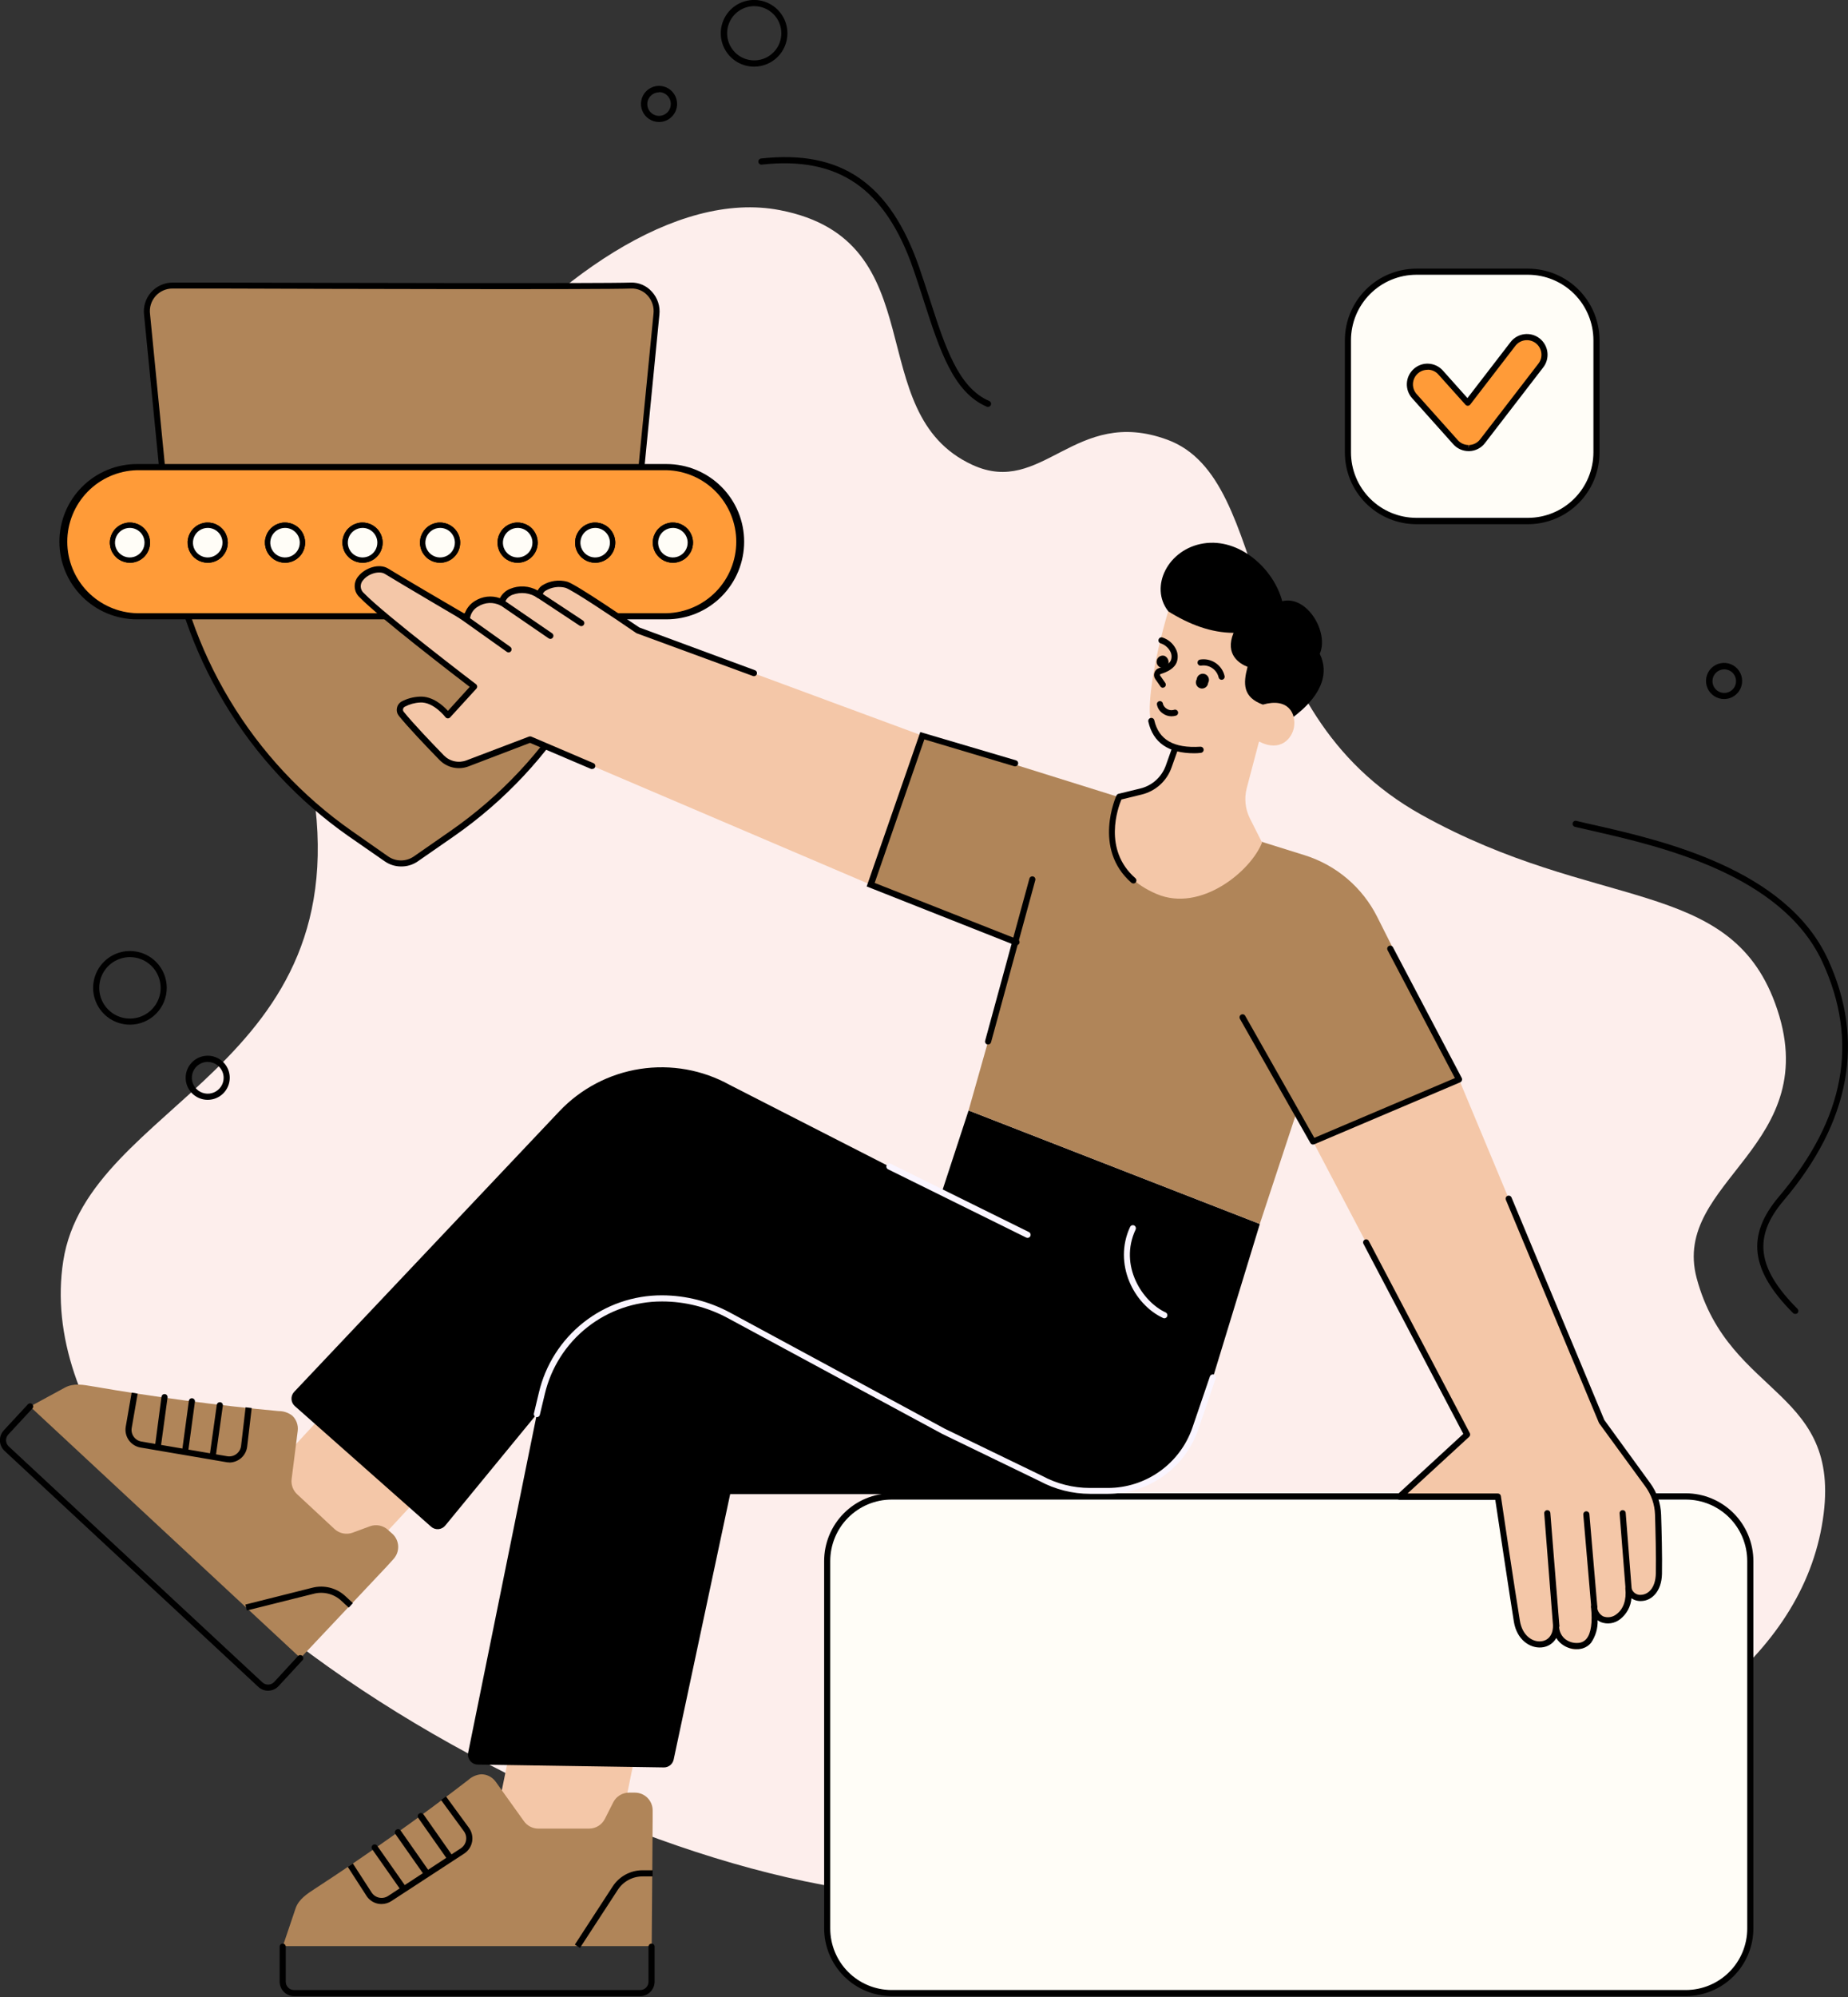 <svg width="200" height="216" viewBox="0 0 200 216" fill="none" xmlns="http://www.w3.org/2000/svg">
<rect x="0" y="0" width="200" height="216" fill="#333333" stroke="none"/>
<g clip-path="url(#clip0_77_1642)">
<path d="M6.843 136.405C9.507 119.16 39.176 115.69 33.726 84.491C29.625 61.029 61.997 18.412 84.393 22.728C101.403 26.003 93.015 44.65 105.235 50.281C112.835 53.786 116.306 43.878 126.331 47.559C138.13 51.894 133.247 76.656 153.83 88.127C172.765 98.661 187.067 94.824 192.106 108.505C197.8 123.97 180.791 127.694 183.626 138.262C187.15 151.376 199.829 150.149 197.16 165.076C191.871 194.672 136.009 205.113 101.3 205.113C66.592 205.113 1.872 168.518 6.843 136.405Z" fill="#FDEEEC"/>
<path d="M165.365 29.39H153.287C149.194 29.39 145.877 32.708 145.877 36.8V48.937C145.877 53.029 149.194 56.347 153.287 56.347H165.365C169.457 56.347 172.775 53.029 172.775 48.937V36.8C172.775 32.708 169.457 29.39 165.365 29.39Z" fill="#FFFDF7"/>
<path d="M165.375 56.699H153.277C151.226 56.694 149.261 55.875 147.812 54.423C146.363 52.97 145.55 51.003 145.55 48.952V36.805C145.55 34.754 146.363 32.786 147.812 31.334C149.261 29.882 151.226 29.063 153.277 29.058H165.375C167.427 29.062 169.394 29.88 170.843 31.332C172.293 32.785 173.107 34.753 173.107 36.805V48.927C173.111 49.945 172.913 50.954 172.526 51.896C172.139 52.838 171.57 53.694 170.852 54.416C170.134 55.138 169.281 55.711 168.341 56.102C167.401 56.494 166.393 56.697 165.375 56.699ZM153.277 29.718C151.401 29.723 149.603 30.472 148.279 31.801C146.954 33.129 146.21 34.929 146.21 36.805V48.927C146.21 50.803 146.954 52.602 148.279 53.93C149.604 55.258 151.402 56.006 153.277 56.01H165.375C167.251 56.006 169.049 55.258 170.375 53.93C171.701 52.603 172.446 50.803 172.448 48.927V36.805C172.448 34.928 171.703 33.128 170.377 31.799C169.051 30.47 167.252 29.722 165.375 29.718H153.277Z" fill="black"/>
<path d="M126.429 66.108C124.366 63.464 126.404 59.377 130.266 58.776C134.127 58.175 137.827 61.479 138.77 65.028C141.459 64.348 143.854 68.41 142.832 70.717C144.973 75.145 138.316 78.63 138.316 78.63C138.316 78.63 131.923 77.79 131.883 77.624C131.844 77.457 126.429 66.108 126.429 66.108Z" fill="black"/>
<path d="M71.04 34.01L68.747 57.368C67.936 63.91 65.757 70.206 62.35 75.849C58.944 81.492 54.387 86.353 48.976 90.117L44.997 92.883C44.532 93.209 43.977 93.384 43.409 93.384C42.84 93.384 42.286 93.209 41.82 92.883L37.876 90.127C32.496 86.359 27.967 81.503 24.583 75.875C21.198 70.246 19.032 63.97 18.227 57.452L15.919 33.99C15.871 33.598 15.906 33.201 16.023 32.824C16.14 32.447 16.335 32.099 16.596 31.802C16.857 31.506 17.177 31.269 17.537 31.106C17.896 30.943 18.286 30.858 18.681 30.857C21.497 30.857 64.627 31.008 68.278 30.857C68.676 30.852 69.071 30.934 69.434 31.096C69.798 31.258 70.123 31.497 70.385 31.797C70.647 32.097 70.842 32.45 70.955 32.831C71.068 33.213 71.097 33.615 71.04 34.01Z" fill="#b08559"/>
<path d="M43.414 93.719C42.775 93.721 42.152 93.524 41.63 93.157L37.69 90.425C32.275 86.628 27.715 81.738 24.307 76.07C20.898 70.403 18.715 64.083 17.899 57.52L15.592 34.058C15.538 33.621 15.578 33.176 15.708 32.755C15.839 32.334 16.058 31.945 16.349 31.615C16.642 31.285 17 31.02 17.402 30.839C17.805 30.657 18.24 30.564 18.681 30.564H23.569C36.048 30.598 65.267 30.676 68.249 30.564C68.679 30.548 69.108 30.628 69.504 30.797C69.9 30.966 70.254 31.22 70.541 31.541C70.85 31.875 71.084 32.272 71.226 32.705C71.368 33.138 71.414 33.596 71.362 34.048L69.07 57.403C68.257 63.996 66.064 70.344 62.635 76.033C59.205 81.722 54.617 86.626 49.167 90.425L45.188 93.186C44.665 93.541 44.046 93.727 43.414 93.719ZM18.681 31.209C18.332 31.206 17.986 31.278 17.666 31.42C17.347 31.562 17.062 31.771 16.831 32.033C16.599 32.295 16.426 32.603 16.324 32.937C16.221 33.272 16.192 33.624 16.238 33.97L18.544 57.432C19.349 63.902 21.502 70.131 24.863 75.718C28.223 81.305 32.718 86.125 38.057 89.868L41.996 92.624C42.407 92.912 42.897 93.067 43.399 93.067C43.901 93.067 44.391 92.912 44.802 92.624L48.781 89.858C54.156 86.119 58.683 81.29 62.069 75.686C65.454 70.081 67.621 63.827 68.43 57.329L70.722 33.97C70.768 33.609 70.734 33.242 70.624 32.895C70.513 32.548 70.328 32.23 70.082 31.961C69.859 31.713 69.584 31.517 69.276 31.387C68.969 31.256 68.636 31.196 68.303 31.209C65.306 31.331 36.072 31.253 23.594 31.209H18.681Z" fill="black"/>
<path d="M72.125 50.525H14.834C10.383 50.525 6.774 54.134 6.774 58.585V58.6C6.774 63.051 10.383 66.66 14.834 66.66H72.125C76.576 66.66 80.185 63.051 80.185 58.6V58.585C80.185 54.134 76.576 50.525 72.125 50.525Z" fill="#FF9B38"/>
<path d="M72.139 66.988H14.825C12.597 66.988 10.461 66.103 8.887 64.528C7.312 62.953 6.427 60.818 6.427 58.59C6.427 56.363 7.312 54.227 8.887 52.653C10.461 51.078 12.597 50.193 14.825 50.193H72.139C74.366 50.193 76.502 51.078 78.077 52.653C79.652 54.227 80.536 56.363 80.536 58.59C80.536 60.818 79.652 62.953 78.077 64.528C76.502 66.103 74.366 66.988 72.139 66.988ZM14.825 50.858C12.807 50.909 10.889 51.746 9.479 53.191C8.07 54.636 7.282 56.574 7.282 58.593C7.282 60.611 8.07 62.55 9.479 63.995C10.889 65.44 12.807 66.277 14.825 66.328H72.139C74.157 66.277 76.075 65.44 77.484 63.995C78.893 62.55 79.682 60.611 79.682 58.593C79.682 56.574 78.893 54.636 77.484 53.191C76.075 51.746 74.157 50.909 72.139 50.858H14.825Z" fill="black"/>
<path d="M12.19 58.693C12.191 58.321 12.303 57.958 12.51 57.649C12.717 57.34 13.012 57.1 13.355 56.958C13.699 56.816 14.078 56.78 14.442 56.853C14.807 56.926 15.142 57.106 15.405 57.369C15.667 57.632 15.846 57.968 15.918 58.333C15.991 58.697 15.953 59.075 15.81 59.419C15.668 59.763 15.427 60.056 15.117 60.263C14.808 60.469 14.444 60.58 14.072 60.58C13.825 60.58 13.58 60.531 13.351 60.436C13.122 60.341 12.915 60.202 12.74 60.027C12.565 59.852 12.427 59.644 12.332 59.415C12.238 59.186 12.19 58.941 12.19 58.693Z" fill="#FFFDF7"/>
<path d="M20.582 58.693C20.584 58.322 20.694 57.959 20.901 57.651C21.107 57.343 21.4 57.102 21.743 56.96C22.086 56.818 22.463 56.78 22.827 56.852C23.192 56.923 23.526 57.101 23.79 57.362C24.053 57.624 24.233 57.957 24.308 58.321C24.382 58.684 24.348 59.062 24.208 59.406C24.068 59.75 23.83 60.044 23.523 60.253C23.217 60.462 22.855 60.576 22.484 60.58C22.235 60.583 21.987 60.536 21.756 60.443C21.525 60.349 21.314 60.211 21.137 60.035C20.96 59.86 20.82 59.65 20.725 59.42C20.63 59.19 20.581 58.942 20.582 58.693Z" fill="#FFFDF7"/>
<path d="M28.975 58.693C28.976 58.321 29.087 57.957 29.295 57.648C29.503 57.339 29.797 57.099 30.141 56.957C30.485 56.816 30.864 56.78 31.229 56.853C31.594 56.927 31.928 57.107 32.191 57.371C32.453 57.635 32.632 57.97 32.703 58.336C32.775 58.701 32.737 59.079 32.594 59.422C32.45 59.766 32.208 60.059 31.898 60.265C31.588 60.471 31.224 60.581 30.852 60.58C30.605 60.58 30.36 60.531 30.131 60.436C29.903 60.341 29.696 60.202 29.521 60.026C29.347 59.851 29.209 59.643 29.115 59.414C29.021 59.185 28.974 58.94 28.975 58.693Z" fill="#FFFDF7"/>
<path d="M37.362 58.693C37.363 58.321 37.474 57.958 37.682 57.649C37.889 57.34 38.183 57.1 38.527 56.958C38.871 56.816 39.249 56.78 39.614 56.853C39.979 56.926 40.314 57.106 40.577 57.369C40.839 57.632 41.018 57.968 41.09 58.333C41.162 58.697 41.125 59.075 40.982 59.419C40.84 59.763 40.598 60.056 40.289 60.263C39.98 60.469 39.616 60.58 39.244 60.58C38.997 60.58 38.752 60.531 38.523 60.436C38.294 60.341 38.087 60.202 37.912 60.027C37.737 59.852 37.598 59.644 37.504 59.415C37.41 59.186 37.362 58.941 37.362 58.693Z" fill="#FFFDF7"/>
<path d="M45.755 58.693C45.756 58.321 45.867 57.958 46.074 57.649C46.282 57.34 46.576 57.1 46.92 56.958C47.264 56.816 47.642 56.78 48.007 56.853C48.371 56.926 48.706 57.106 48.969 57.369C49.232 57.632 49.41 57.968 49.483 58.333C49.555 58.697 49.517 59.075 49.375 59.419C49.232 59.763 48.991 60.056 48.682 60.263C48.372 60.469 48.009 60.58 47.637 60.58C47.389 60.58 47.144 60.531 46.915 60.436C46.687 60.341 46.479 60.202 46.304 60.027C46.13 59.852 45.991 59.644 45.897 59.415C45.802 59.186 45.754 58.941 45.755 58.693Z" fill="#FFFDF7"/>
<path d="M54.148 58.693C54.148 58.321 54.26 57.958 54.467 57.649C54.674 57.34 54.969 57.1 55.312 56.958C55.657 56.816 56.035 56.78 56.399 56.853C56.764 56.926 57.099 57.106 57.362 57.369C57.624 57.632 57.803 57.968 57.875 58.333C57.947 58.697 57.91 59.075 57.767 59.419C57.625 59.763 57.384 60.056 57.074 60.263C56.765 60.469 56.401 60.58 56.029 60.58C55.782 60.58 55.537 60.531 55.308 60.436C55.079 60.341 54.872 60.202 54.697 60.027C54.522 59.852 54.384 59.644 54.289 59.415C54.195 59.186 54.147 58.941 54.148 58.693Z" fill="#FFFDF7"/>
<path d="M62.564 58.693C62.565 58.321 62.676 57.957 62.884 57.648C63.091 57.339 63.386 57.099 63.73 56.957C64.074 56.816 64.453 56.78 64.818 56.853C65.183 56.927 65.517 57.107 65.78 57.371C66.042 57.635 66.221 57.97 66.292 58.336C66.364 58.701 66.326 59.079 66.183 59.422C66.039 59.766 65.797 60.059 65.487 60.265C65.177 60.471 64.813 60.581 64.441 60.58C64.194 60.58 63.949 60.531 63.72 60.436C63.492 60.341 63.285 60.202 63.11 60.026C62.936 59.851 62.798 59.643 62.704 59.414C62.61 59.185 62.563 58.94 62.564 58.693Z" fill="#FFFDF7"/>
<path d="M72.809 60.575C73.848 60.575 74.691 59.732 74.691 58.693C74.691 57.654 73.848 56.811 72.809 56.811C71.77 56.811 70.927 57.654 70.927 58.693C70.927 59.732 71.77 60.575 72.809 60.575Z" fill="#FFFDF7"/>
<path d="M12.19 58.693C12.191 58.321 12.303 57.958 12.51 57.649C12.717 57.34 13.012 57.1 13.355 56.958C13.699 56.816 14.078 56.78 14.442 56.853C14.807 56.926 15.142 57.106 15.405 57.369C15.667 57.632 15.846 57.968 15.918 58.333C15.991 58.697 15.953 59.075 15.81 59.419C15.668 59.763 15.427 60.056 15.117 60.263C14.808 60.469 14.444 60.58 14.072 60.58C13.825 60.58 13.58 60.531 13.351 60.436C13.122 60.341 12.915 60.202 12.74 60.027C12.565 59.852 12.427 59.644 12.332 59.415C12.238 59.186 12.19 58.941 12.19 58.693Z" fill="#FFFDF7"/>
<path d="M14.072 60.868C13.642 60.87 13.22 60.744 12.861 60.506C12.502 60.269 12.222 59.929 12.056 59.532C11.889 59.135 11.845 58.697 11.928 58.275C12.011 57.852 12.217 57.464 12.521 57.158C12.825 56.853 13.212 56.645 13.634 56.56C14.056 56.476 14.494 56.518 14.892 56.683C15.29 56.847 15.631 57.126 15.87 57.484C16.11 57.842 16.237 58.262 16.237 58.693C16.237 59.268 16.01 59.82 15.604 60.228C15.198 60.635 14.647 60.865 14.072 60.868ZM14.072 57.1C13.755 57.094 13.443 57.183 13.176 57.355C12.909 57.527 12.7 57.775 12.574 58.067C12.449 58.359 12.413 58.681 12.472 58.993C12.531 59.305 12.681 59.593 12.904 59.819C13.127 60.045 13.412 60.2 13.723 60.264C14.034 60.327 14.357 60.297 14.651 60.176C14.944 60.055 15.195 59.849 15.372 59.585C15.548 59.321 15.642 59.011 15.641 58.693C15.641 58.275 15.477 57.873 15.183 57.575C14.889 57.277 14.49 57.106 14.072 57.1Z" fill="black"/>
<path d="M20.582 58.693C20.584 58.322 20.694 57.959 20.901 57.651C21.107 57.343 21.4 57.102 21.743 56.96C22.086 56.818 22.463 56.78 22.827 56.852C23.192 56.923 23.526 57.101 23.79 57.362C24.053 57.624 24.233 57.957 24.308 58.321C24.382 58.684 24.348 59.062 24.208 59.406C24.068 59.75 23.83 60.044 23.523 60.253C23.217 60.462 22.855 60.576 22.484 60.58C22.235 60.583 21.987 60.536 21.756 60.443C21.525 60.349 21.314 60.211 21.137 60.035C20.96 59.86 20.82 59.65 20.725 59.42C20.63 59.19 20.581 58.942 20.582 58.693Z" fill="#FFFDF7"/>
<path d="M22.484 60.868C22.054 60.869 21.633 60.742 21.274 60.504C20.916 60.266 20.637 59.926 20.471 59.529C20.306 59.131 20.262 58.694 20.345 58.272C20.429 57.849 20.636 57.461 20.939 57.157C21.244 56.852 21.631 56.644 22.053 56.56C22.475 56.476 22.913 56.519 23.311 56.683C23.708 56.847 24.048 57.126 24.288 57.484C24.527 57.842 24.654 58.263 24.654 58.693C24.654 59.269 24.426 59.822 24.019 60.229C23.612 60.637 23.06 60.867 22.484 60.868ZM22.484 57.1C22.168 57.099 21.858 57.192 21.594 57.367C21.331 57.542 21.125 57.792 21.004 58.084C20.882 58.376 20.85 58.698 20.911 59.008C20.973 59.319 21.125 59.604 21.349 59.828C21.573 60.052 21.858 60.204 22.169 60.266C22.479 60.327 22.801 60.295 23.093 60.174C23.385 60.052 23.635 59.846 23.81 59.583C23.985 59.319 24.079 59.01 24.078 58.693C24.078 58.27 23.91 57.865 23.611 57.566C23.312 57.267 22.907 57.1 22.484 57.1Z" fill="black"/>
<path d="M28.975 58.693C28.976 58.321 29.087 57.957 29.295 57.648C29.503 57.339 29.797 57.099 30.141 56.957C30.485 56.816 30.864 56.78 31.229 56.853C31.594 56.927 31.928 57.107 32.191 57.371C32.453 57.635 32.632 57.97 32.703 58.336C32.775 58.701 32.737 59.079 32.594 59.422C32.45 59.766 32.208 60.059 31.898 60.265C31.588 60.471 31.224 60.581 30.852 60.58C30.605 60.58 30.36 60.531 30.131 60.436C29.903 60.341 29.696 60.202 29.521 60.026C29.347 59.851 29.209 59.643 29.115 59.414C29.021 59.185 28.974 58.94 28.975 58.693Z" fill="#FFFDF7"/>
<path d="M30.852 60.868C30.421 60.869 30 60.742 29.642 60.504C29.284 60.266 29.004 59.926 28.839 59.529C28.674 59.131 28.63 58.694 28.713 58.272C28.796 57.849 29.003 57.461 29.307 57.157C29.611 56.852 29.999 56.644 30.421 56.56C30.843 56.476 31.28 56.519 31.678 56.683C32.076 56.847 32.416 57.126 32.655 57.484C32.894 57.842 33.022 58.263 33.022 58.693C33.022 59.269 32.794 59.822 32.387 60.229C31.98 60.637 31.428 60.867 30.852 60.868ZM30.852 57.1C30.535 57.099 30.226 57.192 29.962 57.367C29.698 57.542 29.493 57.792 29.371 58.084C29.25 58.376 29.218 58.698 29.279 59.008C29.341 59.319 29.493 59.604 29.717 59.828C29.941 60.052 30.226 60.204 30.536 60.266C30.847 60.327 31.169 60.295 31.461 60.174C31.753 60.052 32.003 59.846 32.178 59.583C32.353 59.319 32.446 59.01 32.445 58.693C32.444 58.271 32.276 57.866 31.977 57.568C31.679 57.269 31.274 57.101 30.852 57.1Z" fill="black"/>
<path d="M37.362 58.693C37.363 58.321 37.474 57.958 37.682 57.649C37.889 57.34 38.183 57.1 38.527 56.958C38.871 56.816 39.249 56.78 39.614 56.853C39.979 56.926 40.314 57.106 40.577 57.369C40.839 57.632 41.018 57.968 41.09 58.333C41.162 58.697 41.125 59.075 40.982 59.419C40.84 59.763 40.598 60.056 40.289 60.263C39.98 60.469 39.616 60.58 39.244 60.58C38.997 60.58 38.752 60.531 38.523 60.436C38.294 60.341 38.087 60.202 37.912 60.027C37.737 59.852 37.598 59.644 37.504 59.415C37.41 59.186 37.362 58.941 37.362 58.693Z" fill="#FFFDF7"/>
<path d="M39.244 60.868C38.814 60.87 38.392 60.744 38.033 60.506C37.674 60.269 37.394 59.929 37.228 59.532C37.062 59.135 37.017 58.697 37.1 58.275C37.183 57.852 37.389 57.464 37.693 57.158C37.997 56.853 38.385 56.645 38.807 56.56C39.229 56.476 39.667 56.518 40.065 56.683C40.463 56.847 40.803 57.126 41.042 57.484C41.282 57.842 41.41 58.262 41.41 58.693C41.41 58.978 41.355 59.26 41.246 59.524C41.138 59.787 40.979 60.027 40.778 60.229C40.577 60.431 40.338 60.591 40.075 60.701C39.812 60.811 39.529 60.867 39.244 60.868ZM39.244 57.1C38.928 57.099 38.618 57.192 38.355 57.367C38.091 57.542 37.885 57.792 37.764 58.084C37.642 58.376 37.61 58.698 37.672 59.008C37.733 59.319 37.886 59.604 38.109 59.828C38.333 60.052 38.618 60.204 38.929 60.266C39.239 60.327 39.561 60.295 39.853 60.174C40.146 60.052 40.395 59.846 40.571 59.583C40.746 59.319 40.839 59.01 40.838 58.693C40.838 58.484 40.797 58.276 40.717 58.083C40.636 57.89 40.519 57.714 40.371 57.566C40.223 57.418 40.047 57.301 39.854 57.221C39.661 57.141 39.454 57.1 39.244 57.1Z" fill="black"/>
<path d="M45.755 58.693C45.756 58.321 45.867 57.958 46.074 57.649C46.282 57.34 46.576 57.1 46.92 56.958C47.264 56.816 47.642 56.78 48.007 56.853C48.371 56.926 48.706 57.106 48.969 57.369C49.232 57.632 49.41 57.968 49.483 58.333C49.555 58.697 49.517 59.075 49.375 59.419C49.232 59.763 48.991 60.056 48.682 60.263C48.372 60.469 48.009 60.58 47.637 60.58C47.389 60.58 47.144 60.531 46.915 60.436C46.687 60.341 46.479 60.202 46.304 60.027C46.13 59.852 45.991 59.644 45.897 59.415C45.802 59.186 45.754 58.941 45.755 58.693Z" fill="#FFFDF7"/>
<path d="M47.636 60.868C47.206 60.87 46.784 60.744 46.425 60.506C46.066 60.269 45.786 59.929 45.62 59.532C45.454 59.135 45.41 58.697 45.492 58.275C45.575 57.852 45.782 57.464 46.085 57.158C46.389 56.853 46.777 56.645 47.199 56.56C47.621 56.476 48.059 56.518 48.457 56.683C48.855 56.847 49.195 57.126 49.435 57.484C49.674 57.842 49.802 58.262 49.802 58.693C49.802 59.268 49.574 59.82 49.168 60.228C48.762 60.635 48.212 60.865 47.636 60.868ZM47.636 57.1C47.32 57.099 47.01 57.192 46.747 57.367C46.483 57.542 46.278 57.792 46.156 58.084C46.034 58.376 46.002 58.698 46.064 59.008C46.125 59.319 46.278 59.604 46.502 59.828C46.725 60.052 47.011 60.204 47.321 60.266C47.632 60.327 47.953 60.295 48.245 60.174C48.538 60.052 48.787 59.846 48.963 59.583C49.138 59.319 49.231 59.01 49.23 58.693C49.23 58.484 49.189 58.276 49.109 58.083C49.029 57.89 48.911 57.714 48.763 57.566C48.615 57.418 48.44 57.301 48.246 57.221C48.053 57.141 47.846 57.1 47.636 57.1Z" fill="black"/>
<path d="M54.148 58.693C54.148 58.321 54.26 57.958 54.467 57.649C54.674 57.34 54.969 57.1 55.312 56.958C55.657 56.816 56.035 56.78 56.399 56.853C56.764 56.926 57.099 57.106 57.362 57.369C57.624 57.632 57.803 57.968 57.875 58.333C57.947 58.697 57.91 59.075 57.767 59.419C57.625 59.763 57.384 60.056 57.074 60.263C56.765 60.469 56.401 60.58 56.029 60.58C55.782 60.58 55.537 60.531 55.308 60.436C55.079 60.341 54.872 60.202 54.697 60.027C54.522 59.852 54.384 59.644 54.289 59.415C54.195 59.186 54.147 58.941 54.148 58.693Z" fill="#FFFDF7"/>
<path d="M56.029 60.868C55.599 60.87 55.177 60.744 54.818 60.506C54.459 60.269 54.179 59.929 54.013 59.532C53.846 59.135 53.802 58.697 53.885 58.275C53.968 57.852 54.174 57.464 54.478 57.158C54.782 56.853 55.169 56.645 55.591 56.56C56.014 56.476 56.451 56.518 56.849 56.683C57.247 56.847 57.588 57.126 57.827 57.484C58.067 57.842 58.194 58.262 58.194 58.693C58.194 59.268 57.967 59.82 57.561 60.228C57.155 60.635 56.604 60.865 56.029 60.868ZM56.029 57.1C55.713 57.099 55.403 57.192 55.139 57.367C54.876 57.542 54.67 57.792 54.548 58.084C54.427 58.376 54.395 58.698 54.456 59.008C54.518 59.319 54.67 59.604 54.894 59.828C55.118 60.052 55.403 60.204 55.714 60.266C56.024 60.327 56.346 60.295 56.638 60.174C56.93 60.052 57.18 59.846 57.355 59.583C57.531 59.319 57.623 59.01 57.623 58.693C57.623 58.27 57.455 57.865 57.156 57.566C56.857 57.267 56.452 57.1 56.029 57.1Z" fill="black"/>
<path d="M62.564 58.693C62.565 58.321 62.676 57.957 62.884 57.648C63.091 57.339 63.386 57.099 63.73 56.957C64.074 56.816 64.453 56.78 64.818 56.853C65.183 56.927 65.517 57.107 65.78 57.371C66.042 57.635 66.221 57.97 66.292 58.336C66.364 58.701 66.326 59.079 66.183 59.422C66.039 59.766 65.797 60.059 65.487 60.265C65.177 60.471 64.813 60.581 64.441 60.58C64.194 60.58 63.949 60.531 63.72 60.436C63.492 60.341 63.285 60.202 63.11 60.026C62.936 59.851 62.798 59.643 62.704 59.414C62.61 59.185 62.563 58.94 62.564 58.693Z" fill="#FFFDF7"/>
<path d="M64.417 60.868C63.986 60.869 63.565 60.742 63.207 60.504C62.849 60.266 62.569 59.926 62.404 59.529C62.238 59.131 62.195 58.694 62.278 58.272C62.361 57.849 62.568 57.461 62.872 57.157C63.176 56.852 63.564 56.644 63.986 56.56C64.408 56.476 64.845 56.519 65.243 56.683C65.641 56.847 65.981 57.126 66.22 57.484C66.459 57.842 66.587 58.263 66.587 58.693C66.587 59.269 66.359 59.822 65.952 60.229C65.545 60.637 64.993 60.867 64.417 60.868ZM64.417 57.1C64.1 57.099 63.791 57.192 63.527 57.367C63.263 57.542 63.058 57.792 62.936 58.084C62.815 58.376 62.782 58.698 62.844 59.008C62.906 59.319 63.058 59.604 63.282 59.828C63.505 60.052 63.791 60.204 64.101 60.266C64.412 60.327 64.734 60.295 65.026 60.174C65.318 60.052 65.568 59.846 65.743 59.583C65.918 59.319 66.011 59.01 66.01 58.693C66.01 58.27 65.842 57.865 65.543 57.566C65.245 57.267 64.839 57.1 64.417 57.1Z" fill="black"/>
<path d="M72.809 60.575C73.848 60.575 74.691 59.732 74.691 58.693C74.691 57.654 73.848 56.811 72.809 56.811C71.77 56.811 70.927 57.654 70.927 58.693C70.927 59.732 71.77 60.575 72.809 60.575Z" fill="#FFFDF7"/>
<path d="M72.828 60.868C72.398 60.869 71.977 60.742 71.619 60.504C71.26 60.266 70.981 59.926 70.815 59.529C70.65 59.131 70.606 58.694 70.69 58.272C70.773 57.849 70.98 57.461 71.284 57.157C71.588 56.852 71.975 56.644 72.397 56.56C72.819 56.476 73.257 56.519 73.655 56.683C74.052 56.847 74.392 57.126 74.632 57.484C74.871 57.842 74.999 58.263 74.999 58.693C74.999 59.269 74.77 59.822 74.363 60.229C73.956 60.637 73.404 60.867 72.828 60.868ZM72.828 57.1C72.512 57.099 72.202 57.192 71.939 57.367C71.675 57.542 71.469 57.792 71.348 58.084C71.226 58.376 71.194 58.698 71.256 59.008C71.317 59.319 71.469 59.604 71.693 59.828C71.917 60.052 72.202 60.204 72.513 60.266C72.823 60.327 73.145 60.295 73.437 60.174C73.73 60.052 73.979 59.846 74.154 59.583C74.33 59.319 74.423 59.01 74.422 58.693C74.421 58.271 74.252 57.866 73.954 57.568C73.655 57.269 73.251 57.101 72.828 57.1Z" fill="black"/>
<path d="M12.19 58.693C12.191 58.321 12.303 57.958 12.51 57.649C12.717 57.34 13.012 57.1 13.355 56.958C13.699 56.816 14.078 56.78 14.442 56.853C14.807 56.926 15.142 57.106 15.405 57.369C15.667 57.632 15.846 57.968 15.918 58.333C15.991 58.697 15.953 59.075 15.81 59.419C15.668 59.763 15.427 60.056 15.117 60.263C14.808 60.469 14.444 60.58 14.072 60.58C13.825 60.58 13.58 60.531 13.351 60.436C13.122 60.341 12.915 60.202 12.74 60.027C12.565 59.852 12.427 59.644 12.332 59.415C12.238 59.186 12.19 58.941 12.19 58.693Z" fill="#FFFDF7"/>
<path d="M14.072 60.868C13.642 60.87 13.22 60.744 12.861 60.506C12.502 60.269 12.222 59.929 12.056 59.532C11.889 59.135 11.845 58.697 11.928 58.275C12.011 57.852 12.217 57.464 12.521 57.158C12.825 56.853 13.212 56.645 13.634 56.56C14.056 56.476 14.494 56.518 14.892 56.683C15.29 56.847 15.631 57.126 15.87 57.484C16.11 57.842 16.237 58.262 16.237 58.693C16.237 59.268 16.01 59.82 15.604 60.228C15.198 60.635 14.647 60.865 14.072 60.868ZM14.072 57.1C13.755 57.094 13.443 57.183 13.176 57.355C12.909 57.527 12.7 57.775 12.574 58.067C12.449 58.359 12.413 58.681 12.472 58.993C12.531 59.305 12.681 59.593 12.904 59.819C13.127 60.045 13.412 60.2 13.723 60.264C14.034 60.327 14.357 60.297 14.651 60.176C14.944 60.055 15.195 59.849 15.372 59.585C15.548 59.321 15.642 59.011 15.641 58.693C15.641 58.275 15.477 57.873 15.183 57.575C14.889 57.277 14.49 57.106 14.072 57.1Z" fill="black"/>
<path d="M20.582 58.693C20.584 58.322 20.694 57.959 20.901 57.651C21.107 57.343 21.4 57.102 21.743 56.96C22.086 56.818 22.463 56.78 22.827 56.852C23.192 56.923 23.526 57.101 23.79 57.362C24.053 57.624 24.233 57.957 24.308 58.321C24.382 58.684 24.348 59.062 24.208 59.406C24.068 59.75 23.83 60.044 23.523 60.253C23.217 60.462 22.855 60.576 22.484 60.58C22.235 60.583 21.987 60.536 21.756 60.443C21.525 60.349 21.314 60.211 21.137 60.035C20.96 59.86 20.82 59.65 20.725 59.42C20.63 59.19 20.581 58.942 20.582 58.693Z" fill="#FFFDF7"/>
<path d="M22.484 60.868C22.054 60.869 21.633 60.742 21.274 60.504C20.916 60.266 20.637 59.926 20.471 59.529C20.306 59.131 20.262 58.694 20.345 58.272C20.429 57.849 20.636 57.461 20.939 57.157C21.244 56.852 21.631 56.644 22.053 56.56C22.475 56.476 22.913 56.519 23.311 56.683C23.708 56.847 24.048 57.126 24.288 57.484C24.527 57.842 24.654 58.263 24.654 58.693C24.654 59.269 24.426 59.822 24.019 60.229C23.612 60.637 23.06 60.867 22.484 60.868ZM22.484 57.1C22.168 57.099 21.858 57.192 21.594 57.367C21.331 57.542 21.125 57.792 21.004 58.084C20.882 58.376 20.85 58.698 20.911 59.008C20.973 59.319 21.125 59.604 21.349 59.828C21.573 60.052 21.858 60.204 22.169 60.266C22.479 60.327 22.801 60.295 23.093 60.174C23.385 60.052 23.635 59.846 23.81 59.583C23.985 59.319 24.079 59.01 24.078 58.693C24.078 58.27 23.91 57.865 23.611 57.566C23.312 57.267 22.907 57.1 22.484 57.1Z" fill="black"/>
<path d="M28.975 58.693C28.976 58.321 29.087 57.957 29.295 57.648C29.503 57.339 29.797 57.099 30.141 56.957C30.485 56.816 30.864 56.78 31.229 56.853C31.594 56.927 31.928 57.107 32.191 57.371C32.453 57.635 32.632 57.97 32.703 58.336C32.775 58.701 32.737 59.079 32.594 59.422C32.45 59.766 32.208 60.059 31.898 60.265C31.588 60.471 31.224 60.581 30.852 60.58C30.605 60.58 30.36 60.531 30.131 60.436C29.903 60.341 29.696 60.202 29.521 60.026C29.347 59.851 29.209 59.643 29.115 59.414C29.021 59.185 28.974 58.94 28.975 58.693Z" fill="#FFFDF7"/>
<path d="M30.852 60.868C30.421 60.869 30 60.742 29.642 60.504C29.284 60.266 29.004 59.926 28.839 59.529C28.674 59.131 28.63 58.694 28.713 58.272C28.796 57.849 29.003 57.461 29.307 57.157C29.611 56.852 29.999 56.644 30.421 56.56C30.843 56.476 31.28 56.519 31.678 56.683C32.076 56.847 32.416 57.126 32.655 57.484C32.894 57.842 33.022 58.263 33.022 58.693C33.022 59.269 32.794 59.822 32.387 60.229C31.98 60.637 31.428 60.867 30.852 60.868ZM30.852 57.1C30.535 57.099 30.226 57.192 29.962 57.367C29.698 57.542 29.493 57.792 29.371 58.084C29.25 58.376 29.218 58.698 29.279 59.008C29.341 59.319 29.493 59.604 29.717 59.828C29.941 60.052 30.226 60.204 30.536 60.266C30.847 60.327 31.169 60.295 31.461 60.174C31.753 60.052 32.003 59.846 32.178 59.583C32.353 59.319 32.446 59.01 32.445 58.693C32.444 58.271 32.276 57.866 31.977 57.568C31.679 57.269 31.274 57.101 30.852 57.1Z" fill="black"/>
<path d="M37.362 58.693C37.363 58.321 37.474 57.958 37.682 57.649C37.889 57.34 38.183 57.1 38.527 56.958C38.871 56.816 39.249 56.78 39.614 56.853C39.979 56.926 40.314 57.106 40.577 57.369C40.839 57.632 41.018 57.968 41.09 58.333C41.162 58.697 41.125 59.075 40.982 59.419C40.84 59.763 40.598 60.056 40.289 60.263C39.98 60.469 39.616 60.58 39.244 60.58C38.997 60.58 38.752 60.531 38.523 60.436C38.294 60.341 38.087 60.202 37.912 60.027C37.737 59.852 37.598 59.644 37.504 59.415C37.41 59.186 37.362 58.941 37.362 58.693Z" fill="#FFFDF7"/>
<path d="M39.244 60.868C38.814 60.87 38.392 60.744 38.033 60.506C37.674 60.269 37.394 59.929 37.228 59.532C37.062 59.135 37.017 58.697 37.1 58.275C37.183 57.852 37.389 57.464 37.693 57.158C37.997 56.853 38.385 56.645 38.807 56.56C39.229 56.476 39.667 56.518 40.065 56.683C40.463 56.847 40.803 57.126 41.042 57.484C41.282 57.842 41.41 58.262 41.41 58.693C41.41 58.978 41.355 59.26 41.246 59.524C41.138 59.787 40.979 60.027 40.778 60.229C40.577 60.431 40.338 60.591 40.075 60.701C39.812 60.811 39.529 60.867 39.244 60.868ZM39.244 57.1C38.928 57.099 38.618 57.192 38.355 57.367C38.091 57.542 37.885 57.792 37.764 58.084C37.642 58.376 37.61 58.698 37.672 59.008C37.733 59.319 37.886 59.604 38.109 59.828C38.333 60.052 38.618 60.204 38.929 60.266C39.239 60.327 39.561 60.295 39.853 60.174C40.146 60.052 40.395 59.846 40.571 59.583C40.746 59.319 40.839 59.01 40.838 58.693C40.838 58.484 40.797 58.276 40.717 58.083C40.636 57.89 40.519 57.714 40.371 57.566C40.223 57.418 40.047 57.301 39.854 57.221C39.661 57.141 39.454 57.1 39.244 57.1Z" fill="black"/>
<path d="M45.755 58.693C45.756 58.321 45.867 57.958 46.074 57.649C46.282 57.34 46.576 57.1 46.92 56.958C47.264 56.816 47.642 56.78 48.007 56.853C48.371 56.926 48.706 57.106 48.969 57.369C49.232 57.632 49.41 57.968 49.483 58.333C49.555 58.697 49.517 59.075 49.375 59.419C49.232 59.763 48.991 60.056 48.682 60.263C48.372 60.469 48.009 60.58 47.637 60.58C47.389 60.58 47.144 60.531 46.915 60.436C46.687 60.341 46.479 60.202 46.304 60.027C46.13 59.852 45.991 59.644 45.897 59.415C45.802 59.186 45.754 58.941 45.755 58.693Z" fill="#FFFDF7"/>
<path d="M47.636 60.868C47.206 60.87 46.784 60.744 46.425 60.506C46.066 60.269 45.786 59.929 45.62 59.532C45.454 59.135 45.41 58.697 45.492 58.275C45.575 57.852 45.782 57.464 46.085 57.158C46.389 56.853 46.777 56.645 47.199 56.56C47.621 56.476 48.059 56.518 48.457 56.683C48.855 56.847 49.195 57.126 49.435 57.484C49.674 57.842 49.802 58.262 49.802 58.693C49.802 59.268 49.574 59.82 49.168 60.228C48.762 60.635 48.212 60.865 47.636 60.868ZM47.636 57.1C47.32 57.099 47.01 57.192 46.747 57.367C46.483 57.542 46.278 57.792 46.156 58.084C46.034 58.376 46.002 58.698 46.064 59.008C46.125 59.319 46.278 59.604 46.502 59.828C46.725 60.052 47.011 60.204 47.321 60.266C47.632 60.327 47.953 60.295 48.245 60.174C48.538 60.052 48.787 59.846 48.963 59.583C49.138 59.319 49.231 59.01 49.23 58.693C49.23 58.484 49.189 58.276 49.109 58.083C49.029 57.89 48.911 57.714 48.763 57.566C48.615 57.418 48.44 57.301 48.246 57.221C48.053 57.141 47.846 57.1 47.636 57.1Z" fill="black"/>
<path d="M54.148 58.693C54.148 58.321 54.26 57.958 54.467 57.649C54.674 57.34 54.969 57.1 55.312 56.958C55.657 56.816 56.035 56.78 56.399 56.853C56.764 56.926 57.099 57.106 57.362 57.369C57.624 57.632 57.803 57.968 57.875 58.333C57.947 58.697 57.91 59.075 57.767 59.419C57.625 59.763 57.384 60.056 57.074 60.263C56.765 60.469 56.401 60.58 56.029 60.58C55.782 60.58 55.537 60.531 55.308 60.436C55.079 60.341 54.872 60.202 54.697 60.027C54.522 59.852 54.384 59.644 54.289 59.415C54.195 59.186 54.147 58.941 54.148 58.693Z" fill="#FFFDF7"/>
<path d="M56.029 60.868C55.599 60.87 55.177 60.744 54.818 60.506C54.459 60.269 54.179 59.929 54.013 59.532C53.846 59.135 53.802 58.697 53.885 58.275C53.968 57.852 54.174 57.464 54.478 57.158C54.782 56.853 55.169 56.645 55.591 56.56C56.014 56.476 56.451 56.518 56.849 56.683C57.247 56.847 57.588 57.126 57.827 57.484C58.067 57.842 58.194 58.262 58.194 58.693C58.194 59.268 57.967 59.82 57.561 60.228C57.155 60.635 56.604 60.865 56.029 60.868ZM56.029 57.1C55.713 57.099 55.403 57.192 55.139 57.367C54.876 57.542 54.67 57.792 54.548 58.084C54.427 58.376 54.395 58.698 54.456 59.008C54.518 59.319 54.67 59.604 54.894 59.828C55.118 60.052 55.403 60.204 55.714 60.266C56.024 60.327 56.346 60.295 56.638 60.174C56.93 60.052 57.18 59.846 57.355 59.583C57.531 59.319 57.623 59.01 57.623 58.693C57.623 58.27 57.455 57.865 57.156 57.566C56.857 57.267 56.452 57.1 56.029 57.1Z" fill="black"/>
<path d="M62.564 58.693C62.565 58.321 62.676 57.957 62.884 57.648C63.091 57.339 63.386 57.099 63.73 56.957C64.074 56.816 64.453 56.78 64.818 56.853C65.183 56.927 65.517 57.107 65.78 57.371C66.042 57.635 66.221 57.97 66.292 58.336C66.364 58.701 66.326 59.079 66.183 59.422C66.039 59.766 65.797 60.059 65.487 60.265C65.177 60.471 64.813 60.581 64.441 60.58C64.194 60.58 63.949 60.531 63.72 60.436C63.492 60.341 63.285 60.202 63.11 60.026C62.936 59.851 62.798 59.643 62.704 59.414C62.61 59.185 62.563 58.94 62.564 58.693Z" fill="#FFFDF7"/>
<path d="M64.417 60.868C63.986 60.869 63.565 60.742 63.207 60.504C62.849 60.266 62.569 59.926 62.404 59.529C62.238 59.131 62.195 58.694 62.278 58.272C62.361 57.849 62.568 57.461 62.872 57.157C63.176 56.852 63.564 56.644 63.986 56.56C64.408 56.476 64.845 56.519 65.243 56.683C65.641 56.847 65.981 57.126 66.22 57.484C66.459 57.842 66.587 58.263 66.587 58.693C66.587 59.269 66.359 59.822 65.952 60.229C65.545 60.637 64.993 60.867 64.417 60.868ZM64.417 57.1C64.1 57.099 63.791 57.192 63.527 57.367C63.263 57.542 63.058 57.792 62.936 58.084C62.815 58.376 62.782 58.698 62.844 59.008C62.906 59.319 63.058 59.604 63.282 59.828C63.505 60.052 63.791 60.204 64.101 60.266C64.412 60.327 64.734 60.295 65.026 60.174C65.318 60.052 65.568 59.846 65.743 59.583C65.918 59.319 66.011 59.01 66.01 58.693C66.01 58.27 65.842 57.865 65.543 57.566C65.245 57.267 64.839 57.1 64.417 57.1Z" fill="black"/>
<path d="M72.809 60.575C73.848 60.575 74.691 59.732 74.691 58.693C74.691 57.654 73.848 56.811 72.809 56.811C71.77 56.811 70.927 57.654 70.927 58.693C70.927 59.732 71.77 60.575 72.809 60.575Z" fill="#FFFDF7"/>
<path d="M72.828 60.868C72.398 60.869 71.977 60.742 71.619 60.504C71.26 60.266 70.981 59.926 70.815 59.529C70.65 59.131 70.606 58.694 70.69 58.272C70.773 57.849 70.98 57.461 71.284 57.157C71.588 56.852 71.975 56.644 72.397 56.56C72.819 56.476 73.257 56.519 73.655 56.683C74.052 56.847 74.392 57.126 74.632 57.484C74.871 57.842 74.999 58.263 74.999 58.693C74.999 59.269 74.77 59.822 74.363 60.229C73.956 60.637 73.404 60.867 72.828 60.868ZM72.828 57.1C72.512 57.099 72.202 57.192 71.939 57.367C71.675 57.542 71.469 57.792 71.348 58.084C71.226 58.376 71.194 58.698 71.256 59.008C71.317 59.319 71.469 59.604 71.693 59.828C71.917 60.052 72.202 60.204 72.513 60.266C72.823 60.327 73.145 60.295 73.437 60.174C73.73 60.052 73.979 59.846 74.154 59.583C74.33 59.319 74.423 59.01 74.422 58.693C74.421 58.271 74.252 57.866 73.954 57.568C73.655 57.269 73.251 57.101 72.828 57.1Z" fill="black"/>
<path d="M182.453 161.865H96.495C92.643 161.865 89.52 164.988 89.52 168.84V208.598C89.52 212.45 92.643 215.573 96.495 215.573H182.453C186.305 215.573 189.428 212.45 189.428 208.598V168.84C189.428 164.988 186.305 161.865 182.453 161.865Z" fill="#FFFDF7"/>
<path d="M182.462 215.905H96.49C94.552 215.896 92.696 215.12 91.328 213.746C89.961 212.372 89.193 210.512 89.193 208.573V168.85C89.193 166.911 89.961 165.052 91.328 163.678C92.696 162.304 94.552 161.527 96.49 161.518H182.462C184.401 161.527 186.257 162.304 187.625 163.678C188.992 165.052 189.76 166.911 189.76 168.85V208.593C189.755 210.528 188.985 212.383 187.618 213.752C186.251 215.122 184.398 215.896 182.462 215.905ZM96.49 162.198C94.729 162.201 93.04 162.904 91.796 164.151C90.552 165.398 89.853 167.088 89.853 168.85V208.593C89.853 210.355 90.552 212.044 91.796 213.292C93.04 214.539 94.729 215.241 96.49 215.245H182.462C184.223 215.24 185.91 214.537 187.154 213.29C188.397 212.043 189.095 210.354 189.095 208.593V168.85C189.096 167.089 188.399 165.399 187.155 164.151C185.911 162.904 184.224 162.201 182.462 162.198H96.49Z" fill="black"/>
<path d="M28.188 160.355L38.193 169.656L46.141 161.073L36.136 151.767L28.188 160.355Z" fill="#F4C7A8"/>
<path d="M41.923 169.363L42.583 168.63C42.929 168.256 43.112 167.759 43.093 167.25C43.074 166.74 42.853 166.259 42.48 165.912L41.991 165.477C41.733 165.239 41.413 165.076 41.069 165.007C40.724 164.938 40.367 164.966 40.036 165.086L38.159 165.78C37.828 165.9 37.471 165.926 37.126 165.856C36.782 165.786 36.463 165.623 36.204 165.384L32.162 161.626C31.938 161.418 31.766 161.16 31.661 160.872C31.557 160.585 31.522 160.277 31.561 159.974L32.221 154.763C32.258 154.461 32.224 154.154 32.121 153.868C32.017 153.581 31.847 153.324 31.624 153.116C31.204 152.793 30.688 152.621 30.158 152.627C23.511 152.011 16.584 151.087 10.069 149.958C9.013 149.778 7.967 149.572 7.024 150.085L3.255 152.133L32.519 179.339L41.923 169.363Z" fill="#b08559"/>
<path d="M29.019 182.873C28.623 182.874 28.242 182.724 27.953 182.453L0.489 156.929C0.186 156.645 0.007 156.253 -0.009 155.839C-0.024 155.424 0.125 155.02 0.405 154.714L3.006 151.909C3.035 151.875 3.07 151.847 3.11 151.826C3.15 151.806 3.194 151.794 3.239 151.792C3.284 151.789 3.328 151.795 3.371 151.81C3.413 151.825 3.452 151.848 3.485 151.879C3.518 151.909 3.544 151.946 3.562 151.987C3.581 152.028 3.591 152.072 3.592 152.116C3.593 152.161 3.585 152.206 3.568 152.247C3.551 152.289 3.526 152.327 3.495 152.358L0.894 155.164C0.732 155.341 0.646 155.574 0.655 155.814C0.664 156.054 0.768 156.281 0.943 156.445L28.398 181.969C28.575 182.131 28.808 182.218 29.048 182.208C29.288 182.199 29.515 182.096 29.679 181.92L32.259 179.114C32.32 179.054 32.402 179.019 32.487 179.017C32.573 179.015 32.656 179.047 32.719 179.105C32.783 179.163 32.821 179.243 32.826 179.329C32.831 179.414 32.804 179.499 32.748 179.564L30.153 182.37C30.008 182.526 29.833 182.652 29.638 182.739C29.443 182.825 29.232 182.871 29.019 182.873Z" fill="black"/>
<path d="M26.717 174.192L26.561 173.552L33.814 171.729C34.439 171.571 35.093 171.573 35.718 171.733C36.342 171.894 36.916 172.208 37.387 172.648L38.189 173.396L37.744 173.884L36.937 173.141C36.547 172.777 36.071 172.516 35.553 172.383C35.036 172.25 34.493 172.248 33.975 172.379L26.717 174.192Z" fill="black"/>
<path d="M24.815 158.18C24.704 158.18 24.593 158.17 24.483 158.15L15.196 156.567C14.686 156.477 14.233 156.189 13.935 155.766C13.637 155.343 13.52 154.819 13.608 154.309L14.248 150.628L14.898 150.74L14.258 154.421C14.226 154.589 14.228 154.761 14.264 154.928C14.3 155.095 14.369 155.253 14.467 155.393C14.565 155.532 14.69 155.651 14.835 155.742C14.979 155.833 15.14 155.894 15.309 155.922L24.595 157.51C24.768 157.539 24.945 157.533 25.115 157.491C25.285 157.45 25.445 157.374 25.585 157.269C25.724 157.164 25.841 157.031 25.929 156.88C26.016 156.728 26.071 156.56 26.091 156.386L26.58 152.217L27.24 152.295L26.751 156.464C26.695 156.937 26.469 157.373 26.114 157.691C25.759 158.008 25.301 158.186 24.825 158.19L24.815 158.18Z" fill="black"/>
<path d="M23.764 152.011L23.041 157.349L23.764 152.011Z" fill="#b08559"/>
<path d="M23.041 157.662H22.997C22.91 157.65 22.832 157.604 22.779 157.534C22.726 157.465 22.703 157.377 22.714 157.29L23.462 151.948C23.476 151.861 23.523 151.784 23.593 151.731C23.663 151.678 23.751 151.654 23.838 151.664C23.924 151.678 24.003 151.725 24.055 151.795C24.107 151.866 24.129 151.954 24.116 152.041L23.369 157.388C23.354 157.464 23.313 157.533 23.254 157.583C23.194 157.633 23.119 157.661 23.041 157.662Z" fill="black"/>
<path d="M20.768 151.586L20.04 156.924L20.768 151.586Z" fill="#b08559"/>
<path d="M20.04 157.256H19.991C19.948 157.251 19.907 157.237 19.869 157.215C19.832 157.193 19.799 157.164 19.773 157.129C19.747 157.095 19.728 157.055 19.718 157.013C19.707 156.971 19.706 156.927 19.713 156.884L20.441 151.523C20.446 151.479 20.46 151.438 20.482 151.4C20.504 151.362 20.533 151.329 20.567 151.303C20.602 151.276 20.641 151.257 20.683 151.246C20.725 151.235 20.769 151.233 20.812 151.239C20.899 151.251 20.977 151.297 21.03 151.367C21.084 151.436 21.107 151.524 21.096 151.611L20.372 156.948C20.365 157.031 20.327 157.109 20.266 157.166C20.204 157.223 20.124 157.255 20.04 157.256Z" fill="black"/>
<path d="M17.811 151.073L17.107 156.41L17.811 151.073Z" fill="#b08559"/>
<path d="M17.108 156.738H17.064C16.977 156.726 16.899 156.68 16.846 156.61C16.792 156.541 16.769 156.453 16.78 156.366L17.484 151.034C17.503 150.954 17.552 150.885 17.62 150.839C17.687 150.793 17.77 150.773 17.851 150.784C17.932 150.795 18.006 150.835 18.059 150.898C18.113 150.96 18.141 151.04 18.139 151.122L17.411 156.454C17.399 156.529 17.363 156.597 17.308 156.648C17.253 156.7 17.182 156.731 17.108 156.738Z" fill="black"/>
<path d="M53.097 199.55H66.743L69.143 187.839H55.497L53.097 199.55Z" fill="#F4C7A8"/>
<path d="M70.634 196.794V195.816C70.634 195.307 70.432 194.82 70.073 194.459C69.714 194.099 69.226 193.896 68.718 193.895H68.078C67.723 193.895 67.376 193.993 67.073 194.179C66.771 194.364 66.527 194.63 66.367 194.946L65.463 196.735C65.302 197.051 65.058 197.317 64.756 197.502C64.454 197.688 64.106 197.786 63.752 197.786H58.233C57.932 197.782 57.636 197.707 57.369 197.567C57.102 197.427 56.873 197.225 56.699 196.979L53.644 192.712C53.466 192.464 53.232 192.262 52.961 192.123C52.69 191.983 52.389 191.911 52.084 191.911C51.56 191.953 51.064 192.17 50.677 192.527C45.383 196.613 39.674 200.655 34.132 204.257C33.237 204.844 32.328 205.411 31.986 206.423L30.612 210.494H70.531L70.634 196.794Z" fill="#b08559"/>
<path d="M69.28 215.91H31.83C31.415 215.909 31.017 215.743 30.723 215.449C30.43 215.154 30.266 214.756 30.266 214.341V210.514C30.276 210.433 30.314 210.359 30.375 210.305C30.436 210.251 30.514 210.222 30.596 210.222C30.677 210.222 30.755 210.251 30.816 210.305C30.877 210.359 30.916 210.433 30.925 210.514V214.341C30.925 214.46 30.948 214.578 30.993 214.688C31.038 214.799 31.105 214.899 31.189 214.983C31.273 215.068 31.372 215.135 31.483 215.181C31.593 215.226 31.711 215.25 31.83 215.25H69.28C69.399 215.25 69.517 215.226 69.627 215.181C69.737 215.135 69.837 215.068 69.921 214.983C70.005 214.899 70.072 214.799 70.117 214.688C70.162 214.578 70.185 214.46 70.184 214.341V210.514C70.194 210.433 70.233 210.359 70.294 210.305C70.355 210.251 70.433 210.222 70.514 210.222C70.596 210.222 70.674 210.251 70.735 210.305C70.796 210.359 70.835 210.433 70.844 210.514V214.341C70.844 214.756 70.68 215.154 70.386 215.449C70.093 215.743 69.695 215.909 69.28 215.91Z" fill="black"/>
<path d="M62.765 210.695L62.212 210.333L66.299 204.057C66.648 203.515 67.127 203.069 67.694 202.761C68.26 202.452 68.894 202.291 69.539 202.292H70.634V202.957H69.539C69.004 202.956 68.477 203.09 68.007 203.346C67.538 203.603 67.14 203.973 66.851 204.423L62.765 210.695Z" fill="black"/>
<path d="M41.297 205.944C41.159 205.945 41.022 205.932 40.887 205.904C40.636 205.852 40.398 205.749 40.188 205.603C39.977 205.457 39.797 205.27 39.66 205.054L37.636 201.921L38.189 201.559L40.217 204.697C40.404 204.983 40.697 205.184 41.031 205.254C41.366 205.325 41.715 205.26 42.001 205.074L49.88 199.912C50.026 199.815 50.15 199.69 50.246 199.544C50.342 199.398 50.407 199.234 50.437 199.062C50.468 198.892 50.464 198.718 50.425 198.55C50.386 198.382 50.314 198.223 50.213 198.084L47.734 194.697L48.267 194.306L50.745 197.693C50.901 197.906 51.013 198.148 51.073 198.405C51.133 198.662 51.14 198.928 51.095 199.188C51.049 199.448 50.951 199.696 50.807 199.917C50.663 200.138 50.476 200.327 50.257 200.474L42.358 205.626C42.042 205.832 41.674 205.942 41.297 205.944Z" fill="black"/>
<path d="M45.535 196.432L48.624 200.831L45.535 196.432Z" fill="#b08559"/>
<path d="M48.624 201.173C48.571 201.173 48.519 201.16 48.472 201.135C48.425 201.111 48.385 201.075 48.355 201.031L45.266 196.632C45.216 196.561 45.197 196.472 45.211 196.386C45.226 196.301 45.274 196.224 45.344 196.173C45.381 196.144 45.423 196.123 45.468 196.112C45.513 196.1 45.56 196.098 45.606 196.105C45.652 196.112 45.696 196.129 45.735 196.154C45.774 196.179 45.807 196.212 45.833 196.251L48.922 200.65C48.947 200.686 48.965 200.726 48.974 200.768C48.984 200.811 48.985 200.854 48.977 200.897C48.969 200.94 48.953 200.981 48.929 201.017C48.906 201.054 48.875 201.085 48.839 201.109C48.778 201.157 48.701 201.18 48.624 201.173Z" fill="black"/>
<path d="M43.062 198.177L46.151 202.576L43.062 198.177Z" fill="#b08559"/>
<path d="M46.151 202.918C46.098 202.918 46.046 202.905 45.999 202.88C45.952 202.856 45.912 202.82 45.882 202.776L42.793 198.377C42.743 198.306 42.724 198.217 42.738 198.131C42.753 198.046 42.801 197.969 42.871 197.918C42.908 197.889 42.95 197.868 42.995 197.857C43.04 197.845 43.087 197.843 43.133 197.85C43.179 197.857 43.222 197.874 43.262 197.899C43.301 197.924 43.334 197.957 43.36 197.996L46.444 202.395C46.47 202.431 46.488 202.471 46.498 202.513C46.508 202.556 46.509 202.6 46.502 202.643C46.494 202.687 46.479 202.728 46.455 202.765C46.432 202.802 46.402 202.834 46.366 202.859C46.303 202.903 46.227 202.923 46.151 202.918Z" fill="black"/>
<path d="M40.569 199.819L43.658 204.218L40.569 199.819Z" fill="#b08559"/>
<path d="M43.633 204.555C43.58 204.556 43.527 204.544 43.479 204.519C43.431 204.494 43.39 204.458 43.36 204.414L40.276 200.015C40.251 199.979 40.233 199.939 40.223 199.897C40.214 199.855 40.212 199.811 40.219 199.769C40.227 199.726 40.242 199.685 40.265 199.649C40.288 199.612 40.319 199.58 40.354 199.555C40.389 199.53 40.429 199.512 40.471 199.503C40.513 199.493 40.557 199.492 40.6 199.499C40.642 199.506 40.683 199.522 40.72 199.545C40.757 199.568 40.788 199.598 40.813 199.633L43.902 204.032C43.952 204.105 43.971 204.193 43.955 204.279C43.94 204.365 43.891 204.442 43.819 204.492C43.765 204.532 43.7 204.554 43.633 204.555Z" fill="black"/>
<path d="M104.824 120.109L101.892 129.058L79.002 117.362C76.044 115.716 72.621 115.102 69.275 115.618C65.93 116.134 62.851 117.75 60.526 120.211L31.839 150.545C31.74 150.649 31.663 150.773 31.613 150.907C31.563 151.042 31.54 151.186 31.547 151.329C31.553 151.473 31.588 151.614 31.65 151.744C31.712 151.874 31.8 151.99 31.908 152.085L46.654 165.13C46.762 165.226 46.888 165.299 47.024 165.345C47.16 165.391 47.304 165.408 47.448 165.397C47.591 165.386 47.731 165.345 47.858 165.278C47.986 165.212 48.098 165.12 48.189 165.008L58.102 152.94L50.667 189.569C50.636 189.724 50.639 189.883 50.675 190.036C50.712 190.19 50.782 190.333 50.881 190.456C50.979 190.579 51.103 190.679 51.245 190.749C51.386 190.819 51.541 190.857 51.699 190.86L71.846 191.168C72.094 191.171 72.335 191.088 72.529 190.932C72.722 190.777 72.856 190.56 72.907 190.317L79.022 161.611H118.124C120.655 161.608 123.126 160.845 125.217 159.421C127.309 157.997 128.925 155.978 129.855 153.624L136.346 132.387L104.824 120.109Z" fill="black"/>
<path d="M142.099 123.462L158.766 155.164L151.469 161.865H162.109C162.109 161.865 163.649 172.193 164.167 175.36C164.685 178.528 168.405 178.704 168.405 175.849C168.405 177.408 169.71 178.718 170.849 178.367C171.743 178.088 172.535 176.797 172.535 173.816C172.442 175.927 176.675 175.502 176.25 171.787C176.528 173.4 179.486 173.396 179.554 170.204C179.593 168.386 179.52 165.639 179.466 163.85C179.427 162.685 179.039 161.559 178.352 160.619L173.356 153.776L157.916 116.785L142.099 123.462Z" fill="#F4C7A8"/>
<path d="M170.639 178.376C169.984 178.381 169.351 178.14 168.865 177.702C168.695 177.546 168.548 177.367 168.43 177.169C168.268 177.459 168.036 177.705 167.755 177.883C167.474 178.061 167.153 178.167 166.822 178.191C165.58 178.293 164.163 177.369 163.84 175.414C163.381 172.574 162.08 163.879 161.826 162.217H151.469C151.402 162.218 151.337 162.198 151.282 162.16C151.227 162.123 151.185 162.069 151.161 162.007C151.138 161.944 151.133 161.876 151.148 161.811C151.163 161.746 151.196 161.687 151.244 161.64L158.366 155.091L147.559 134.532C147.518 134.455 147.509 134.365 147.535 134.282C147.561 134.198 147.618 134.129 147.696 134.088C147.773 134.047 147.863 134.038 147.946 134.064C148.03 134.09 148.1 134.147 148.14 134.225L159.07 155.008C159.103 155.073 159.115 155.147 159.103 155.219C159.09 155.292 159.055 155.358 159.001 155.408L152.329 161.538H162.105C162.184 161.537 162.261 161.565 162.321 161.616C162.381 161.667 162.421 161.738 162.432 161.816C162.432 161.919 163.977 172.179 164.49 175.307C164.744 176.866 165.805 177.614 166.763 177.531C167.398 177.482 168.073 177.008 168.073 175.839C168.073 175.796 168.082 175.753 168.098 175.712C168.115 175.672 168.139 175.635 168.17 175.604C168.201 175.574 168.238 175.549 168.278 175.532C168.318 175.516 168.362 175.507 168.405 175.507C168.493 175.508 168.576 175.544 168.637 175.606C168.698 175.668 168.733 175.752 168.733 175.839C168.726 176.096 168.773 176.351 168.871 176.588C168.97 176.824 169.118 177.037 169.305 177.213C169.51 177.393 169.75 177.528 170.01 177.612C170.269 177.696 170.543 177.727 170.815 177.702C170.985 177.692 171.152 177.647 171.304 177.569C171.456 177.492 171.591 177.384 171.7 177.252C172.188 176.666 172.36 175.483 172.188 173.831C172.184 173.788 172.188 173.744 172.2 173.702C172.212 173.661 172.232 173.622 172.26 173.589C172.287 173.555 172.321 173.527 172.359 173.506C172.397 173.486 172.439 173.473 172.482 173.469C172.569 173.463 172.654 173.491 172.722 173.546C172.789 173.602 172.832 173.681 172.843 173.767C172.85 173.99 172.915 174.206 173.034 174.395C173.153 174.583 173.32 174.736 173.518 174.837C173.758 174.925 174.018 174.948 174.27 174.904C174.522 174.86 174.758 174.752 174.955 174.588C175.698 174.041 176.04 173.029 175.903 171.812C175.895 171.727 175.919 171.642 175.97 171.574C176.022 171.506 176.098 171.46 176.182 171.445C176.267 171.434 176.354 171.456 176.423 171.507C176.492 171.558 176.539 171.634 176.553 171.719C176.602 171.966 176.744 172.184 176.95 172.329C177.156 172.474 177.409 172.534 177.658 172.496C178.352 172.447 179.168 171.807 179.203 170.184C179.242 168.298 179.163 165.399 179.115 163.83C179.082 162.733 178.717 161.671 178.069 160.785L173.068 153.942C173.054 153.921 173.043 153.898 173.034 153.874L162.96 129.747C162.936 129.668 162.942 129.583 162.977 129.508C163.012 129.433 163.074 129.374 163.15 129.343C163.227 129.311 163.312 129.309 163.39 129.336C163.468 129.364 163.532 129.42 163.571 129.493L173.626 153.585L178.601 160.428C179.329 161.424 179.738 162.617 179.774 163.85C179.828 165.419 179.906 168.332 179.867 170.233C179.828 172.135 178.753 173.112 177.707 173.166C177.303 173.205 176.898 173.101 176.563 172.873C176.527 173.313 176.401 173.741 176.191 174.129C175.982 174.518 175.694 174.859 175.346 175.131C175.055 175.362 174.71 175.513 174.343 175.569C173.976 175.626 173.601 175.586 173.254 175.453C173.129 175.397 173.011 175.326 172.902 175.243C172.935 176.113 172.687 176.97 172.193 177.687C172.029 177.886 171.826 178.049 171.597 178.166C171.367 178.284 171.116 178.354 170.859 178.371L170.639 178.376Z" fill="black"/>
<path d="M99.804 79.564L69.04 68.19C69.04 68.19 62.364 63.6 61.313 63.268C60.262 62.936 58.429 63.395 58.38 64.392C56.425 63.141 54.47 64.055 54.304 65.174C52.392 64.255 50.511 65.663 50.53 66.944C50.53 66.944 43.15 62.603 41.825 61.782C40.5 60.961 37.582 62.76 39.161 64.392C41.449 66.743 51.322 74.256 51.322 74.256L48.482 77.36C48.482 77.36 47.084 75.551 45.432 75.654C44.807 75.684 44.197 75.851 43.643 76.143C43.554 76.19 43.477 76.256 43.416 76.336C43.356 76.416 43.314 76.509 43.293 76.608C43.273 76.706 43.274 76.808 43.298 76.906C43.321 77.004 43.365 77.095 43.428 77.174C44.406 78.42 46.478 80.595 47.798 81.925C48.153 82.292 48.608 82.547 49.107 82.657C49.606 82.767 50.127 82.729 50.603 82.546L57.363 79.96L94.218 95.684L99.804 79.564Z" fill="#F4C7A8"/>
<path d="M64.099 83.171C64.057 83.181 64.013 83.181 63.972 83.171L57.358 80.351L50.721 82.888C50.184 83.095 49.597 83.14 49.035 83.017C48.473 82.893 47.959 82.607 47.558 82.194C46.092 80.688 44.137 78.64 43.159 77.418C43.068 77.303 43.002 77.17 42.968 77.027C42.933 76.885 42.93 76.736 42.959 76.592C42.984 76.446 43.041 76.307 43.126 76.184C43.21 76.062 43.32 75.959 43.448 75.883C44.052 75.563 44.72 75.381 45.403 75.351C46.796 75.263 47.974 76.328 48.477 76.89L50.833 74.295C49.162 73.014 41.014 66.763 38.936 64.622C38.612 64.334 38.415 63.93 38.389 63.498C38.362 63.065 38.508 62.64 38.794 62.315C39.503 61.43 41.028 60.892 42.011 61.499C43.13 62.193 48.707 65.477 50.286 66.386C50.481 65.812 50.872 65.324 51.39 65.008C51.789 64.754 52.241 64.594 52.711 64.54C53.181 64.487 53.657 64.542 54.103 64.7C54.334 64.245 54.721 63.887 55.193 63.693C55.673 63.493 56.192 63.405 56.712 63.435C57.231 63.466 57.736 63.614 58.189 63.869C58.303 63.648 58.471 63.46 58.678 63.322C59.08 63.07 59.529 62.905 59.997 62.836C60.466 62.767 60.944 62.796 61.401 62.921C62.452 63.258 68.351 67.32 69.187 67.867L81.71 72.496C81.792 72.527 81.858 72.589 81.895 72.669C81.931 72.748 81.935 72.839 81.905 72.921C81.89 72.962 81.868 72.999 81.839 73.031C81.81 73.062 81.775 73.088 81.736 73.106C81.697 73.124 81.654 73.135 81.611 73.137C81.568 73.138 81.525 73.132 81.485 73.117L68.918 68.503L68.845 68.464C66.176 66.631 61.938 63.815 61.2 63.576C60.84 63.483 60.464 63.463 60.096 63.517C59.728 63.57 59.374 63.697 59.055 63.889C58.961 63.942 58.881 64.016 58.821 64.105C58.761 64.194 58.722 64.296 58.708 64.402C58.705 64.46 58.687 64.517 58.656 64.567C58.626 64.616 58.583 64.657 58.532 64.686C58.481 64.714 58.424 64.729 58.365 64.729C58.307 64.729 58.25 64.714 58.199 64.686C57.805 64.406 57.349 64.228 56.869 64.167C56.39 64.107 55.903 64.166 55.452 64.338C55.253 64.412 55.074 64.532 54.93 64.688C54.787 64.844 54.682 65.033 54.626 65.238C54.619 65.289 54.6 65.338 54.571 65.381C54.541 65.424 54.501 65.458 54.455 65.482C54.409 65.505 54.358 65.517 54.306 65.517C54.254 65.517 54.203 65.505 54.157 65.482C53.778 65.29 53.355 65.201 52.931 65.222C52.507 65.244 52.095 65.376 51.737 65.604C51.493 65.741 51.285 65.936 51.132 66.171C50.978 66.406 50.884 66.674 50.858 66.953C50.86 67.012 50.846 67.069 50.818 67.12C50.789 67.171 50.747 67.213 50.696 67.242C50.646 67.27 50.588 67.286 50.53 67.286C50.472 67.286 50.415 67.27 50.364 67.242C50.286 67.198 42.964 62.887 41.654 62.075C41.048 61.704 39.865 62.041 39.303 62.745C39.211 62.843 39.141 62.959 39.096 63.085C39.05 63.212 39.032 63.346 39.041 63.48C39.05 63.614 39.087 63.744 39.149 63.864C39.211 63.983 39.296 64.088 39.401 64.172C41.634 66.479 51.41 73.923 51.513 74.002C51.548 74.029 51.578 74.064 51.6 74.103C51.622 74.143 51.635 74.186 51.64 74.231C51.644 74.277 51.638 74.323 51.624 74.367C51.61 74.411 51.587 74.451 51.557 74.486L48.717 77.594C48.686 77.628 48.648 77.655 48.606 77.673C48.564 77.692 48.518 77.701 48.472 77.701C48.426 77.701 48.381 77.692 48.339 77.673C48.297 77.655 48.259 77.628 48.228 77.594C48.228 77.594 46.923 75.883 45.457 75.986C44.881 76.014 44.318 76.17 43.809 76.441C43.761 76.466 43.718 76.502 43.686 76.546C43.653 76.59 43.63 76.641 43.619 76.695C43.609 76.744 43.609 76.795 43.621 76.844C43.633 76.893 43.656 76.939 43.687 76.978C44.699 78.244 46.85 80.483 48.037 81.705C48.348 82.023 48.745 82.244 49.179 82.339C49.613 82.435 50.066 82.401 50.481 82.243L57.246 79.671C57.326 79.64 57.415 79.64 57.495 79.671L64.231 82.546C64.311 82.581 64.374 82.647 64.406 82.728C64.438 82.809 64.436 82.9 64.402 82.981C64.375 83.038 64.332 83.087 64.279 83.121C64.225 83.155 64.162 83.172 64.099 83.171Z" fill="black"/>
<path d="M140.344 120.24L136.341 132.382L104.824 120.108L109.976 101.906L94.218 95.694L99.805 79.564L141.224 92.512C142.906 93.042 144.464 93.904 145.808 95.046C147.151 96.189 148.252 97.589 149.044 99.164L157.901 116.76L142.084 123.471L140.344 120.24Z" fill="#b08559"/>
<path d="M136.585 91.129C135.378 94.222 129.953 98.719 125.187 96.701C120.421 94.682 119.634 90.742 121.13 86.182L123.496 85.566C124.283 85.36 125.002 84.951 125.583 84.381C126.163 83.811 126.584 83.099 126.805 82.316L127.245 80.757C127.245 80.757 124.278 80.625 124.434 76.358C124.591 72.091 126.428 66.122 126.428 66.122C128.731 67.559 131.082 68.439 133.501 68.449C132.524 70.834 134.195 71.807 135.016 72.125C134.528 73.963 134.503 75.419 136.673 76.211C139.43 75.429 140.285 77.189 140.041 78.655C139.845 79.833 138.609 81.412 136.258 80.204L134.933 85.229C134.64 86.335 134.762 87.51 135.275 88.533L136.585 91.129Z" fill="#F4C7A8"/>
<path d="M106.936 112.972C106.907 112.977 106.877 112.977 106.848 112.972C106.764 112.948 106.693 112.892 106.65 112.816C106.607 112.741 106.596 112.651 106.618 112.567L111.408 95.029C111.42 94.987 111.44 94.948 111.466 94.914C111.493 94.88 111.526 94.852 111.564 94.83C111.601 94.809 111.643 94.795 111.686 94.79C111.729 94.784 111.772 94.788 111.814 94.799C111.856 94.811 111.895 94.831 111.929 94.857C111.963 94.884 111.992 94.917 112.013 94.955C112.034 94.992 112.048 95.034 112.053 95.077C112.059 95.12 112.055 95.163 112.044 95.205L107.254 112.743C107.233 112.81 107.191 112.87 107.134 112.911C107.076 112.953 107.007 112.974 106.936 112.972Z" fill="black"/>
<path d="M142.099 123.794C142.041 123.794 141.984 123.779 141.934 123.75C141.885 123.72 141.844 123.678 141.815 123.628L134.19 110.201C134.148 110.125 134.137 110.035 134.16 109.951C134.182 109.867 134.237 109.795 134.313 109.751C134.35 109.729 134.391 109.714 134.435 109.708C134.478 109.702 134.522 109.705 134.564 109.716C134.606 109.728 134.645 109.748 134.679 109.775C134.713 109.802 134.742 109.835 134.762 109.873L142.241 123.071L157.457 116.609L150.154 102.742C150.122 102.665 150.119 102.579 150.147 102.501C150.175 102.422 150.232 102.357 150.306 102.318C150.38 102.279 150.465 102.27 150.546 102.291C150.626 102.313 150.696 102.364 150.741 102.434L158.204 116.609C158.224 116.651 158.234 116.697 158.234 116.743C158.234 116.79 158.224 116.836 158.204 116.878C158.19 116.921 158.166 116.96 158.135 116.993C158.103 117.025 158.066 117.051 158.024 117.068L142.236 123.77C142.192 123.785 142.146 123.793 142.099 123.794Z" fill="black"/>
<path d="M109.976 102.234C109.937 102.241 109.898 102.241 109.859 102.234L93.797 95.88L99.599 79.183L109.976 82.247C110.055 82.277 110.12 82.335 110.158 82.411C110.196 82.487 110.203 82.574 110.179 82.654C110.155 82.736 110.1 82.804 110.027 82.847C109.954 82.889 109.868 82.902 109.785 82.883L100.039 79.975L94.662 95.498L110.128 101.598C110.201 101.625 110.263 101.677 110.301 101.744C110.34 101.812 110.353 101.892 110.338 101.968C110.324 102.045 110.282 102.114 110.221 102.162C110.16 102.211 110.083 102.236 110.005 102.234H109.976Z" fill="black"/>
<path d="M62.916 67.726C62.85 67.727 62.785 67.708 62.73 67.672L57.994 64.544C57.932 64.492 57.891 64.418 57.879 64.338C57.867 64.257 57.885 64.175 57.929 64.107C57.974 64.039 58.042 63.989 58.121 63.968C58.199 63.947 58.283 63.955 58.356 63.991L63.097 67.12C63.155 67.159 63.199 67.217 63.222 67.283C63.245 67.349 63.247 67.421 63.227 67.489C63.207 67.556 63.166 67.615 63.11 67.658C63.054 67.7 62.986 67.724 62.916 67.726Z" fill="black"/>
<path d="M59.563 69.104C59.496 69.103 59.432 69.083 59.377 69.045L54.128 65.448C54.064 65.395 54.023 65.321 54.011 65.239C53.999 65.157 54.019 65.074 54.065 65.006C54.111 64.938 54.182 64.889 54.262 64.87C54.342 64.85 54.427 64.861 54.499 64.901L59.749 68.498C59.821 68.547 59.871 68.624 59.887 68.71C59.904 68.796 59.885 68.885 59.837 68.957C59.807 69.003 59.766 69.04 59.718 69.066C59.671 69.091 59.617 69.105 59.563 69.104Z" fill="black"/>
<path d="M55.052 70.57C54.984 70.57 54.917 70.549 54.861 70.512L49.611 66.782C49.576 66.757 49.546 66.726 49.523 66.689C49.499 66.653 49.484 66.612 49.476 66.569C49.469 66.526 49.47 66.482 49.48 66.44C49.49 66.398 49.508 66.358 49.533 66.323C49.584 66.251 49.66 66.203 49.746 66.187C49.832 66.171 49.921 66.191 49.993 66.24L55.232 69.969C55.289 70.01 55.331 70.068 55.353 70.134C55.375 70.201 55.375 70.272 55.354 70.338C55.333 70.405 55.291 70.463 55.235 70.505C55.179 70.546 55.112 70.569 55.042 70.57H55.052Z" fill="black"/>
<path d="M119.928 161.577H117.972C116.063 161.575 114.184 161.099 112.503 160.194L101.994 155.105L78.694 142.529C76.533 141.377 74.123 140.773 71.675 140.769H71.636C68.704 140.763 65.855 141.748 63.554 143.566C61.253 145.383 59.635 147.926 58.962 150.78L58.424 153.028C58.414 153.07 58.396 153.11 58.371 153.145C58.345 153.18 58.313 153.21 58.277 153.232C58.24 153.255 58.199 153.27 58.156 153.277C58.114 153.284 58.07 153.282 58.028 153.272C57.986 153.262 57.946 153.244 57.911 153.219C57.876 153.194 57.847 153.162 57.824 153.125C57.801 153.088 57.786 153.047 57.779 153.005C57.772 152.962 57.774 152.919 57.784 152.877L58.321 150.628C59.027 147.628 60.726 144.956 63.144 143.045C65.561 141.134 68.554 140.098 71.636 140.105H71.675C74.235 140.118 76.752 140.759 79.007 141.972L102.268 154.543L112.782 159.631C114.368 160.49 116.144 160.94 117.948 160.941H119.903C121.924 160.94 123.894 160.306 125.536 159.129C127.179 157.952 128.412 156.29 129.063 154.377L130.94 148.883C130.969 148.8 131.029 148.732 131.107 148.693C131.186 148.654 131.277 148.646 131.36 148.673C131.443 148.702 131.511 148.762 131.549 148.841C131.588 148.92 131.594 149.01 131.565 149.093L129.689 154.592C128.99 156.627 127.674 158.393 125.925 159.645C124.175 160.897 122.079 161.572 119.928 161.577Z" fill="#FAF5FF"/>
<path d="M126.008 142.588C125.959 142.586 125.911 142.574 125.867 142.553C122.699 141.087 120.456 136.688 122.303 132.709C122.341 132.63 122.408 132.568 122.49 132.538C122.572 132.508 122.663 132.511 122.743 132.548C122.822 132.587 122.883 132.655 122.912 132.739C122.941 132.822 122.937 132.913 122.9 132.993C121.067 136.903 123.657 140.813 126.145 141.952C126.215 141.983 126.271 142.038 126.305 142.105C126.34 142.173 126.35 142.251 126.334 142.325C126.318 142.4 126.277 142.466 126.217 142.514C126.158 142.562 126.084 142.588 126.008 142.588Z" fill="#FAF5FF"/>
<path d="M176.25 172.11C176.167 172.11 176.087 172.079 176.027 172.023C175.966 171.967 175.929 171.89 175.923 171.807L175.282 163.698C175.275 163.611 175.304 163.524 175.36 163.457C175.417 163.39 175.498 163.349 175.585 163.341C175.629 163.337 175.674 163.341 175.716 163.354C175.758 163.367 175.797 163.389 175.831 163.418C175.864 163.447 175.891 163.482 175.91 163.522C175.93 163.562 175.94 163.605 175.942 163.649L176.578 171.753C176.584 171.841 176.556 171.927 176.499 171.994C176.443 172.061 176.362 172.103 176.274 172.11H176.25Z" fill="black"/>
<path d="M172.54 174.139C172.457 174.139 172.378 174.108 172.317 174.051C172.256 173.995 172.219 173.918 172.213 173.836L171.352 163.825C171.348 163.782 171.353 163.738 171.366 163.696C171.379 163.654 171.4 163.615 171.429 163.581C171.457 163.548 171.491 163.52 171.53 163.5C171.569 163.48 171.612 163.467 171.656 163.464C171.743 163.458 171.829 163.487 171.895 163.543C171.962 163.6 172.004 163.68 172.012 163.767L172.868 173.777C172.872 173.82 172.867 173.863 172.854 173.905C172.842 173.946 172.821 173.984 172.793 174.017C172.765 174.051 172.731 174.078 172.693 174.098C172.655 174.118 172.613 174.13 172.57 174.134L172.54 174.139Z" fill="black"/>
<path d="M168.41 176.172C168.326 176.171 168.246 176.139 168.184 176.082C168.123 176.025 168.085 175.947 168.078 175.864L167.125 163.698C167.118 163.611 167.146 163.524 167.203 163.457C167.259 163.391 167.34 163.349 167.428 163.341C167.471 163.337 167.516 163.342 167.557 163.356C167.599 163.369 167.638 163.391 167.671 163.42C167.705 163.448 167.732 163.483 167.751 163.523C167.771 163.562 167.782 163.605 167.784 163.649L168.762 175.815C168.769 175.902 168.741 175.989 168.684 176.056C168.627 176.123 168.546 176.164 168.459 176.172H168.41Z" fill="black"/>
<path d="M129.244 81.475C126.458 81.475 124.791 80.331 124.278 78.054C124.259 77.968 124.274 77.879 124.321 77.804C124.368 77.73 124.442 77.677 124.527 77.658C124.57 77.648 124.614 77.646 124.657 77.653C124.7 77.66 124.741 77.676 124.778 77.699C124.814 77.722 124.846 77.753 124.871 77.788C124.896 77.824 124.914 77.864 124.923 77.907C125.412 80.014 127.025 80.952 129.914 80.766C130.001 80.762 130.087 80.793 130.153 80.851C130.219 80.91 130.259 80.991 130.266 81.079C130.27 81.167 130.239 81.253 130.181 81.319C130.122 81.385 130.04 81.425 129.953 81.431C129.708 81.465 129.474 81.475 129.244 81.475Z" fill="black"/>
<path d="M122.655 95.557C122.576 95.556 122.499 95.527 122.44 95.474C118.217 91.779 120.803 86.099 120.832 86.04C120.853 85.996 120.883 85.956 120.921 85.925C120.96 85.894 121.004 85.871 121.052 85.86L123.403 85.288C124.037 85.135 124.623 84.826 125.107 84.389C125.591 83.951 125.958 83.4 126.175 82.785L126.854 80.874C126.868 80.833 126.891 80.796 126.92 80.764C126.949 80.731 126.984 80.705 127.023 80.687C127.062 80.668 127.104 80.657 127.147 80.655C127.19 80.653 127.234 80.659 127.274 80.674C127.315 80.688 127.353 80.71 127.385 80.739C127.417 80.768 127.443 80.803 127.462 80.842C127.48 80.881 127.491 80.924 127.493 80.967C127.495 81.01 127.489 81.053 127.475 81.094L126.795 83.005C126.544 83.725 126.116 84.371 125.551 84.883C124.986 85.396 124.301 85.758 123.56 85.938L121.365 86.475C120.998 87.35 119.336 91.891 122.875 94.985C122.908 95.014 122.934 95.048 122.954 95.087C122.973 95.126 122.984 95.168 122.987 95.211C122.989 95.254 122.984 95.298 122.969 95.338C122.955 95.379 122.933 95.417 122.905 95.45C122.874 95.485 122.835 95.513 122.792 95.531C122.749 95.55 122.702 95.559 122.655 95.557Z" fill="black"/>
<path d="M125.862 74.393C125.809 74.392 125.757 74.38 125.71 74.355C125.663 74.33 125.623 74.294 125.593 74.251L125.031 73.449C124.961 73.35 124.916 73.234 124.9 73.114C124.884 72.993 124.897 72.87 124.938 72.755C124.973 72.64 125.036 72.535 125.121 72.45C125.206 72.364 125.311 72.302 125.427 72.266C125.842 72.144 126.57 71.861 126.736 71.377C126.785 71.225 126.803 71.065 126.788 70.906C126.773 70.747 126.725 70.593 126.648 70.453C126.427 70.039 126.054 69.727 125.607 69.583C125.565 69.571 125.526 69.551 125.492 69.524C125.458 69.497 125.43 69.463 125.41 69.425C125.389 69.386 125.377 69.344 125.373 69.301C125.369 69.257 125.374 69.214 125.387 69.172C125.399 69.13 125.419 69.091 125.446 69.057C125.474 69.023 125.507 68.995 125.545 68.974C125.584 68.953 125.626 68.94 125.669 68.935C125.712 68.931 125.756 68.935 125.798 68.948C126.417 69.145 126.934 69.579 127.235 70.155C127.355 70.374 127.428 70.614 127.45 70.863C127.471 71.111 127.442 71.361 127.362 71.597C127.108 72.32 126.272 72.706 125.612 72.902C125.598 72.906 125.585 72.914 125.574 72.924C125.563 72.934 125.554 72.947 125.549 72.96C125.541 72.976 125.537 72.992 125.537 73.009C125.537 73.026 125.541 73.043 125.549 73.058L126.111 73.865C126.146 73.914 126.167 73.973 126.171 74.033C126.175 74.094 126.163 74.155 126.134 74.209C126.106 74.262 126.063 74.307 126.01 74.338C125.958 74.369 125.898 74.384 125.837 74.383L125.862 74.393Z" fill="black"/>
<path d="M132.206 73.528C132.132 73.528 132.061 73.503 132.004 73.458C131.946 73.412 131.905 73.349 131.888 73.278C131.793 72.866 131.546 72.504 131.196 72.266C130.847 72.028 130.42 71.93 130.001 71.993C129.916 72.01 129.827 71.993 129.754 71.946C129.681 71.898 129.629 71.824 129.61 71.739C129.601 71.696 129.6 71.652 129.608 71.609C129.615 71.566 129.632 71.525 129.655 71.488C129.679 71.451 129.709 71.419 129.745 71.394C129.781 71.37 129.822 71.352 129.864 71.343C130.45 71.243 131.052 71.37 131.547 71.699C132.043 72.028 132.393 72.533 132.528 73.112C132.539 73.154 132.542 73.199 132.536 73.242C132.53 73.285 132.515 73.327 132.493 73.365C132.471 73.402 132.441 73.435 132.406 73.462C132.371 73.488 132.331 73.507 132.289 73.518L132.206 73.528Z" fill="black"/>
<path d="M126.409 71.919C126.345 72.026 126.252 72.113 126.14 72.169C126.029 72.226 125.904 72.25 125.78 72.239C125.656 72.227 125.537 72.182 125.438 72.106C125.339 72.031 125.262 71.929 125.218 71.813C125.174 71.696 125.163 71.569 125.188 71.447C125.212 71.325 125.27 71.212 125.355 71.121C125.441 71.03 125.55 70.965 125.671 70.933C125.791 70.902 125.918 70.905 126.037 70.942C126.214 71.025 126.351 71.173 126.421 71.356C126.49 71.538 126.486 71.74 126.409 71.919Z" fill="black"/>
<path d="M130.749 73.87C130.74 73.969 130.709 74.064 130.658 74.15C130.607 74.235 130.537 74.308 130.454 74.362C130.371 74.417 130.277 74.453 130.178 74.466C130.08 74.48 129.98 74.471 129.885 74.441C129.79 74.41 129.704 74.359 129.631 74.291C129.559 74.223 129.503 74.139 129.467 74.046C129.431 73.954 129.417 73.854 129.425 73.755C129.433 73.656 129.463 73.56 129.513 73.474C129.522 73.375 129.553 73.279 129.605 73.194C129.656 73.109 129.725 73.036 129.808 72.981C129.891 72.926 129.985 72.891 130.084 72.877C130.182 72.864 130.283 72.872 130.377 72.903C130.472 72.933 130.559 72.984 130.631 73.052C130.703 73.121 130.759 73.204 130.795 73.297C130.831 73.39 130.845 73.489 130.837 73.588C130.829 73.688 130.799 73.784 130.749 73.87Z" fill="black"/>
<path d="M158.942 48.468C158.675 48.466 158.411 48.409 158.167 48.3C157.923 48.19 157.704 48.031 157.525 47.832L153.072 42.852C152.905 42.664 152.776 42.446 152.692 42.209C152.609 41.972 152.574 41.721 152.587 41.47C152.601 41.22 152.664 40.974 152.773 40.748C152.882 40.521 153.034 40.319 153.221 40.151C153.408 39.983 153.627 39.854 153.864 39.771C154.101 39.688 154.352 39.652 154.602 39.666C154.853 39.68 155.099 39.743 155.325 39.852C155.551 39.961 155.754 40.113 155.922 40.3L158.854 43.57L163.742 37.216C164.052 36.816 164.508 36.556 165.01 36.492C165.512 36.428 166.018 36.566 166.418 36.876C166.818 37.186 167.079 37.642 167.142 38.144C167.206 38.646 167.068 39.152 166.758 39.552L160.453 47.734C160.282 47.956 160.065 48.138 159.817 48.266C159.569 48.394 159.295 48.467 159.016 48.477L158.942 48.468Z" fill="#FF9B38"/>
<path d="M158.942 48.795C158.628 48.795 158.318 48.729 158.032 48.601C157.745 48.473 157.489 48.286 157.28 48.052L152.827 43.072C152.631 42.853 152.479 42.597 152.382 42.32C152.284 42.042 152.242 41.749 152.258 41.455C152.274 41.161 152.347 40.873 152.474 40.608C152.601 40.343 152.78 40.105 152.998 39.909C153.216 39.711 153.472 39.557 153.75 39.459C154.027 39.361 154.322 39.319 154.616 39.337C154.909 39.354 155.196 39.428 155.46 39.555C155.724 39.683 155.961 39.861 156.156 40.08L158.815 43.057L163.478 37.001C163.657 36.768 163.88 36.572 164.135 36.426C164.39 36.279 164.671 36.184 164.963 36.147C165.254 36.109 165.55 36.129 165.834 36.206C166.118 36.283 166.383 36.415 166.616 36.595C167.085 36.959 167.391 37.495 167.466 38.084C167.541 38.673 167.38 39.268 167.017 39.738L160.711 47.925C160.512 48.186 160.258 48.399 159.966 48.55C159.674 48.7 159.353 48.784 159.025 48.795H158.942ZM154.489 39.997C154.101 39.997 153.726 40.142 153.438 40.403C153.128 40.682 152.941 41.073 152.918 41.489C152.895 41.906 153.038 42.315 153.316 42.627L157.769 47.607C157.917 47.773 158.097 47.905 158.299 47.996C158.501 48.087 158.72 48.135 158.942 48.135V48.468L159.001 48.135C159.232 48.126 159.458 48.066 159.663 47.96C159.869 47.853 160.048 47.703 160.188 47.519L166.494 39.332C166.621 39.169 166.715 38.982 166.77 38.783C166.824 38.583 166.838 38.374 166.811 38.169C166.786 37.964 166.719 37.765 166.616 37.585C166.514 37.405 166.376 37.248 166.212 37.121C166.048 36.994 165.861 36.901 165.661 36.847C165.461 36.793 165.252 36.779 165.047 36.805C164.841 36.831 164.643 36.897 164.463 37.001C164.284 37.104 164.127 37.242 164.001 37.407L159.113 43.761C159.082 43.799 159.043 43.83 159 43.852C158.956 43.873 158.908 43.886 158.859 43.888C158.811 43.889 158.764 43.881 158.72 43.862C158.676 43.843 158.637 43.816 158.605 43.78L155.672 40.51C155.536 40.354 155.37 40.227 155.183 40.137C154.997 40.047 154.794 39.996 154.587 39.987L154.489 39.997Z" fill="black"/>
<path d="M126.776 77.477C126.421 77.474 126.077 77.354 125.798 77.135C125.638 77.02 125.503 76.874 125.4 76.707C125.298 76.539 125.23 76.352 125.202 76.157C125.204 76.07 125.24 75.988 125.302 75.927C125.364 75.866 125.447 75.831 125.534 75.83C125.621 75.832 125.704 75.868 125.765 75.93C125.826 75.992 125.86 76.075 125.862 76.162C125.935 76.364 126.072 76.535 126.253 76.651C126.372 76.733 126.509 76.785 126.652 76.806C126.795 76.826 126.941 76.813 127.079 76.768C127.121 76.756 127.165 76.753 127.208 76.758C127.251 76.763 127.293 76.777 127.331 76.798C127.37 76.819 127.403 76.848 127.43 76.882C127.457 76.917 127.477 76.956 127.489 76.998C127.501 77.04 127.505 77.084 127.499 77.127C127.494 77.171 127.481 77.213 127.459 77.251C127.438 77.289 127.409 77.322 127.375 77.35C127.341 77.377 127.301 77.397 127.259 77.409C127.102 77.453 126.939 77.476 126.776 77.477Z" fill="black"/>
<path d="M194.286 142.113C194.199 142.115 194.115 142.081 194.052 142.021C189.428 137.387 188.973 133.623 192.522 129.434C199.682 120.983 201.217 112.669 197.214 104.018C192.815 94.56 179.657 91.544 172.575 89.921C171.773 89.736 171.05 89.574 170.443 89.433C170.359 89.409 170.286 89.354 170.241 89.278C170.196 89.203 170.183 89.112 170.204 89.027C170.214 88.985 170.233 88.945 170.259 88.91C170.284 88.875 170.317 88.845 170.354 88.823C170.392 88.801 170.433 88.786 170.476 88.78C170.519 88.774 170.563 88.776 170.605 88.787C171.206 88.939 171.925 89.105 172.721 89.276C179.916 90.923 193.304 93.988 197.815 103.739C201.877 112.537 200.259 121.335 193.025 129.865C189.706 133.775 190.141 137.167 194.521 141.556C194.554 141.588 194.58 141.626 194.598 141.668C194.616 141.71 194.626 141.755 194.626 141.801C194.626 141.846 194.616 141.892 194.598 141.934C194.58 141.976 194.554 142.014 194.521 142.045C194.454 142.097 194.37 142.121 194.286 142.113Z" fill="black"/>
<path d="M106.936 44.025C106.892 44.025 106.848 44.015 106.809 43.995C103.182 42.456 101.706 37.886 99.995 32.592C99.638 31.487 99.272 30.344 98.866 29.171C95.826 20.372 90.757 16.878 82.423 17.806C82.338 17.812 82.254 17.784 82.189 17.729C82.124 17.674 82.082 17.596 82.073 17.511C82.063 17.427 82.087 17.341 82.138 17.273C82.19 17.206 82.266 17.16 82.35 17.146C91.036 16.169 96.329 19.82 99.492 28.951C99.897 30.124 100.269 31.267 100.626 32.372C102.283 37.509 103.715 41.947 107.068 43.375C107.137 43.406 107.193 43.459 107.227 43.527C107.262 43.594 107.272 43.671 107.257 43.745C107.241 43.819 107.201 43.886 107.143 43.934C107.084 43.982 107.011 44.009 106.936 44.01V44.025Z" fill="black"/>
<path d="M22.484 118.96C22.012 118.961 21.55 118.822 21.157 118.56C20.765 118.299 20.458 117.927 20.277 117.491C20.095 117.055 20.047 116.575 20.139 116.112C20.23 115.649 20.457 115.224 20.791 114.89C21.124 114.556 21.549 114.328 22.012 114.236C22.475 114.143 22.954 114.19 23.391 114.37C23.827 114.551 24.2 114.857 24.462 115.249C24.724 115.641 24.864 116.103 24.864 116.575C24.864 117.206 24.614 117.812 24.167 118.259C23.721 118.707 23.116 118.959 22.484 118.96ZM22.484 114.854C22.144 114.854 21.811 114.955 21.528 115.144C21.245 115.333 21.025 115.602 20.894 115.916C20.764 116.231 20.73 116.576 20.796 116.91C20.863 117.244 21.027 117.551 21.267 117.791C21.508 118.032 21.814 118.196 22.148 118.262C22.482 118.328 22.828 118.294 23.142 118.164C23.457 118.034 23.725 117.813 23.915 117.53C24.104 117.248 24.204 116.915 24.204 116.575C24.202 116.12 24.019 115.685 23.697 115.364C23.375 115.044 22.939 114.864 22.484 114.864V114.854Z" fill="black"/>
<path d="M186.612 75.61C186.225 75.615 185.844 75.504 185.52 75.292C185.195 75.08 184.94 74.777 184.789 74.42C184.637 74.063 184.595 73.669 184.667 73.288C184.74 72.908 184.924 72.557 185.197 72.281C185.469 72.005 185.818 71.817 186.197 71.739C186.577 71.662 186.972 71.699 187.33 71.846C187.689 71.993 187.996 72.244 188.212 72.566C188.428 72.888 188.543 73.267 188.543 73.655C188.543 74.169 188.34 74.663 187.979 75.029C187.618 75.395 187.127 75.603 186.612 75.61ZM186.612 72.398C186.36 72.397 186.113 72.472 185.902 72.611C185.692 72.751 185.528 72.95 185.43 73.183C185.333 73.416 185.307 73.672 185.356 73.92C185.404 74.168 185.525 74.396 185.704 74.575C185.882 74.754 186.109 74.876 186.357 74.925C186.604 74.975 186.861 74.95 187.095 74.853C187.328 74.757 187.527 74.593 187.668 74.383C187.808 74.174 187.883 73.927 187.883 73.674C187.883 73.337 187.749 73.013 187.511 72.774C187.273 72.535 186.95 72.4 186.612 72.398Z" fill="black"/>
<path d="M71.323 13.197C70.937 13.197 70.559 13.082 70.237 12.868C69.916 12.653 69.665 12.347 69.517 11.99C69.369 11.633 69.33 11.24 69.406 10.861C69.481 10.481 69.667 10.133 69.941 9.86C70.214 9.586 70.563 9.4 70.942 9.324C71.321 9.249 71.714 9.288 72.072 9.436C72.429 9.584 72.734 9.834 72.949 10.156C73.164 10.477 73.278 10.855 73.278 11.242C73.278 11.761 73.072 12.258 72.706 12.624C72.339 12.991 71.842 13.197 71.323 13.197ZM71.323 9.991C71.072 9.991 70.826 10.065 70.617 10.205C70.408 10.345 70.245 10.543 70.149 10.775C70.053 11.007 70.028 11.263 70.077 11.509C70.126 11.756 70.247 11.982 70.425 12.16C70.602 12.338 70.829 12.459 71.075 12.508C71.322 12.557 71.577 12.532 71.81 12.436C72.042 12.339 72.24 12.177 72.38 11.968C72.52 11.759 72.594 11.513 72.594 11.261C72.597 11.093 72.567 10.925 72.504 10.768C72.442 10.611 72.349 10.468 72.231 10.347C72.112 10.226 71.971 10.131 71.815 10.065C71.659 10 71.492 9.966 71.323 9.966V9.991Z" fill="black"/>
<path d="M81.627 7.21C80.913 7.212 80.214 7.003 79.619 6.609C79.024 6.214 78.559 5.652 78.284 4.993C78.008 4.334 77.935 3.608 78.072 2.908C78.21 2.207 78.552 1.563 79.056 1.057C79.56 0.551 80.203 0.206 80.903 0.066C81.603 -0.075 82.329 -0.004 82.989 0.268C83.649 0.541 84.213 1.003 84.61 1.597C85.007 2.19 85.219 2.888 85.219 3.602C85.219 4.556 84.841 5.472 84.168 6.148C83.495 6.824 82.581 7.206 81.627 7.21ZM81.627 0.665C81.047 0.665 80.48 0.837 79.997 1.159C79.515 1.481 79.139 1.939 78.917 2.475C78.695 3.011 78.637 3.601 78.75 4.17C78.864 4.738 79.143 5.261 79.553 5.671C79.963 6.081 80.486 6.361 81.055 6.474C81.624 6.587 82.213 6.529 82.749 6.307C83.285 6.085 83.743 5.709 84.065 5.227C84.388 4.744 84.559 4.177 84.559 3.597C84.559 2.82 84.251 2.074 83.701 1.524C83.15 0.974 82.405 0.665 81.627 0.665Z" fill="black"/>
<path d="M14.072 110.831C13.284 110.833 12.512 110.601 11.856 110.165C11.2 109.728 10.688 109.107 10.385 108.379C10.082 107.651 10.001 106.85 10.154 106.077C10.307 105.303 10.685 104.593 11.242 104.034C11.799 103.476 12.508 103.096 13.281 102.942C14.054 102.787 14.856 102.865 15.584 103.167C16.313 103.468 16.936 103.978 17.374 104.634C17.812 105.289 18.046 106.06 18.046 106.848C18.044 107.902 17.626 108.913 16.881 109.66C16.136 110.406 15.126 110.828 14.072 110.831ZM14.072 103.524C13.414 103.522 12.771 103.715 12.223 104.079C11.675 104.444 11.247 104.962 10.994 105.569C10.741 106.176 10.674 106.845 10.801 107.49C10.928 108.136 11.244 108.729 11.709 109.195C12.173 109.66 12.765 109.978 13.41 110.107C14.055 110.236 14.724 110.171 15.332 109.919C15.94 109.668 16.459 109.242 16.825 108.695C17.191 108.149 17.386 107.506 17.386 106.848C17.386 105.968 17.037 105.124 16.416 104.501C15.795 103.878 14.952 103.527 14.072 103.524Z" fill="black"/>
<path d="M111.208 133.892C111.157 133.89 111.107 133.879 111.061 133.858L96.104 126.472C96.028 126.432 95.97 126.364 95.943 126.281C95.916 126.199 95.922 126.109 95.96 126.031C95.999 125.954 96.066 125.894 96.147 125.865C96.229 125.836 96.319 125.84 96.398 125.876L111.354 133.262C111.433 133.302 111.492 133.37 111.52 133.453C111.549 133.536 111.544 133.627 111.506 133.706C111.479 133.762 111.436 133.809 111.383 133.842C111.331 133.875 111.27 133.892 111.208 133.892Z" fill="#FAF5FF"/>
</g>
<defs>
<clipPath id="clip0_77_1642">
<rect width="200" height="215.91" fill="white"/>
</clipPath>
</defs>
</svg>
